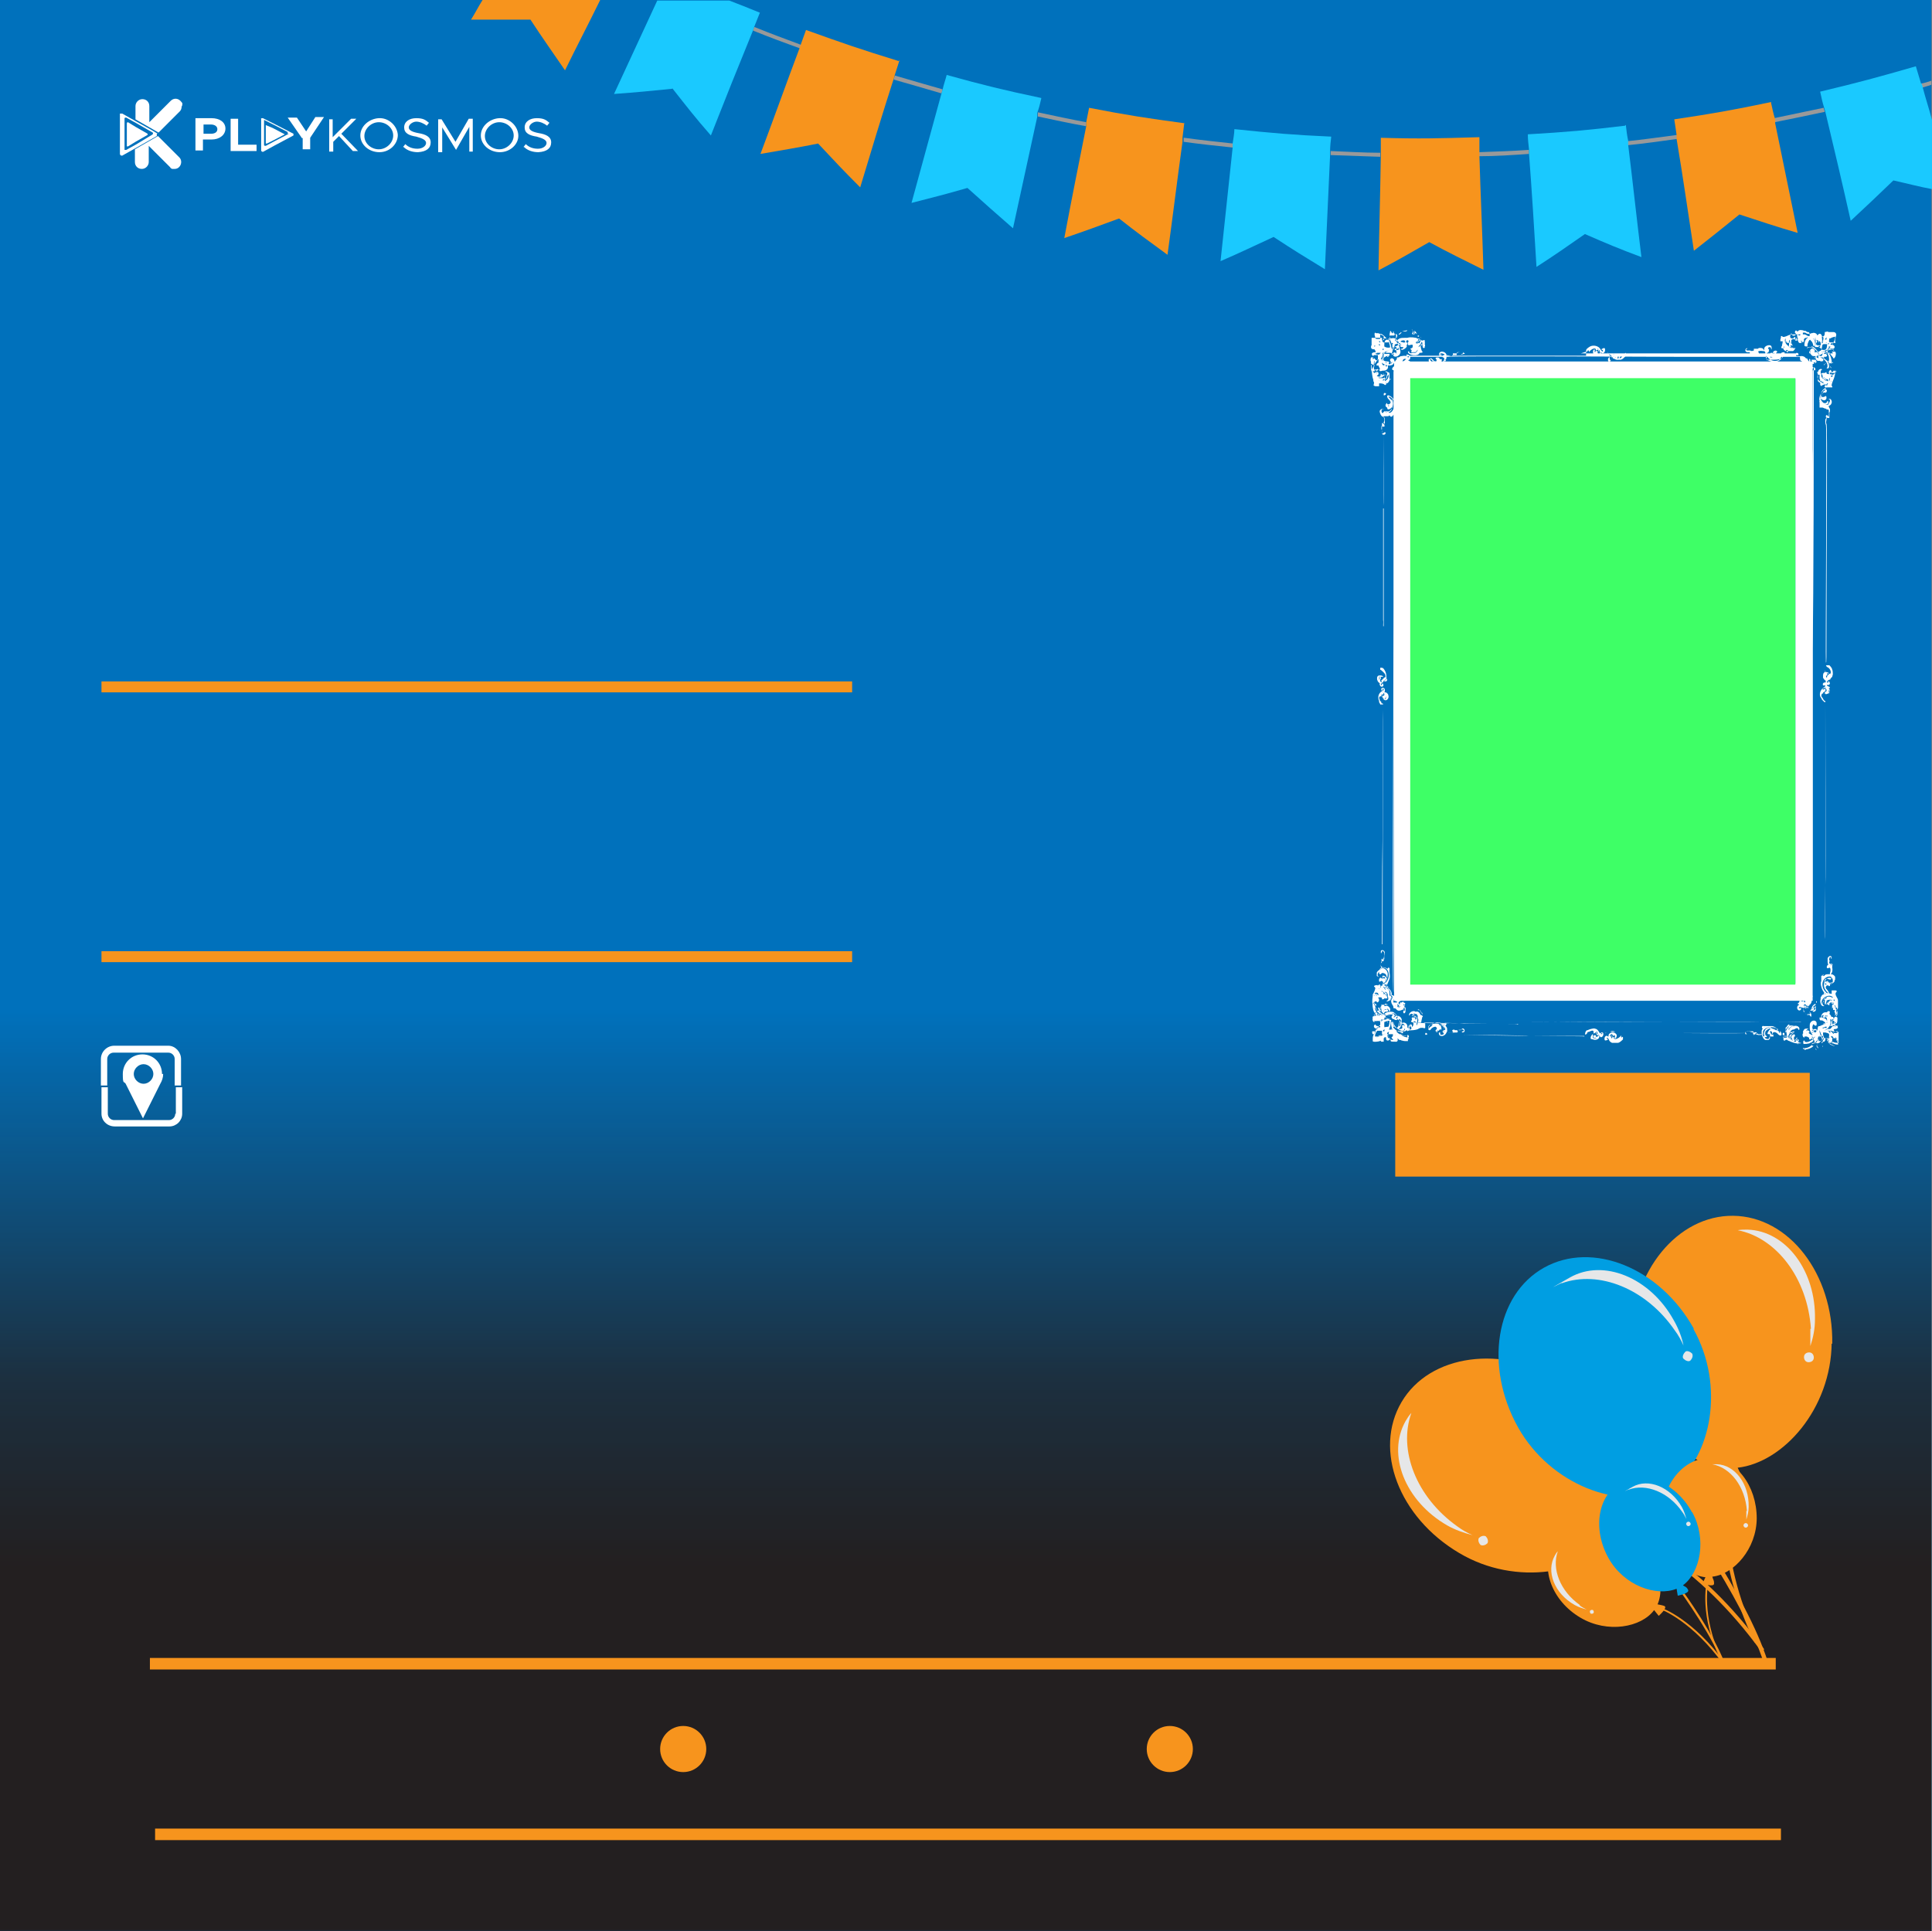 <?xml version="1.0" encoding="UTF-8"?><svg id="Layer_1" xmlns="http://www.w3.org/2000/svg" width="335.1" height="335" xmlns:xlink="http://www.w3.org/1999/xlink" viewBox="0 0 335.1 335"><rect x="0" y="0" width="335.1" height="335" fill="#808080" stroke="none"/><defs><linearGradient id="linear-gradient" x1="167.8" y1="841.6" x2="167.8" y2="681.2" gradientTransform="translate(0 -506)" gradientUnits="userSpaceOnUse"><stop offset=".4" stop-color="#fff"/><stop offset=".4" stop-color="#f8f8f8"/><stop offset=".5" stop-color="#e7e7e7" stop-opacity=".9"/><stop offset=".6" stop-color="#cbcaca" stop-opacity=".8"/><stop offset=".7" stop-color="#a4a2a2" stop-opacity=".6"/><stop offset=".8" stop-color="#716f6f" stop-opacity=".4"/><stop offset="1" stop-color="#353132" stop-opacity="0"/><stop offset="1" stop-color="#231f20" stop-opacity="0"/></linearGradient><mask id="mask" x="-.5" y="175.2" width="336.6" height="160.4" maskUnits="userSpaceOnUse"><g id="mask-2"><g id="mask-2"><rect x="-.5" y="175.2" width="336.6" height="160.4" fill="url(#linear-gradient)"/></g></g></mask></defs><g><rect width="335" height="335" fill="#0071bc"/><g><g><path d="M282.2,24.5v.7c3-.3,5.8-.7,8.7-1.1v-.7c-3,.4-5.8,.8-8.7,1.1Z" fill="#999"/><path d="M256.5,26.4v.7c2.9,0,5.8-.2,8.7-.4v-.7c-2.9,.2-5.8,.3-8.7,.4Z" fill="#999"/><path d="M333.4,15.2c.6-.2,1.1-.3,1.6-.5v-.7c-.6,.2-1.2,.4-1.8,.5,0,.2,.1,.4,.2,.7h0Z" fill="#999"/><path d="M307.8,20.5v.7c3-.6,5.9-1.2,8.7-1.8l-.2-.7c-2.9,.6-5.7,1.2-8.6,1.8h.1Z" fill="#999"/><path d="M230.8,26.2v.7c2.8,.1,5.7,.2,8.6,.3v-.7c-2.9,0-5.8-.2-8.6-.3Z" fill="#999"/><path d="M155.2,13.1l-.2,.7c2.8,.8,5.6,1.6,8.3,2.4l.2-.7c-2.8-.8-5.6-1.6-8.3-2.4Z" fill="#999"/><path d="M180,19.5v.7h0c2.8,.6,5.6,1.2,8.4,1.7v-.7c-2.7-.5-5.5-1.1-8.3-1.7h0Z" fill="#999"/><path d="M130.8,4.7l-.2,.6c2.7,1.1,5.4,2.1,8.2,3.1,0-.2,.2-.4,.2-.6-2.7-1-5.4-2-8.1-3.1h0Z" fill="#999"/><path d="M205.3,23.9v.7c2.9,.4,5.7,.7,8.6,1v-.7c-2.8-.3-5.6-.6-8.5-1h-.1Z" fill="#999"/><path d="M92,3.4c2.3,3.5,3.6,5.3,6,8.8,2-4.1,4.1-8.1,6.1-12.2h-20.4c-.7,1.1-1.3,2.3-2,3.4h10.3Z" fill="#f7941d"/><path d="M116.6,15.3c2.6,3.3,3.9,5,6.7,8.2,2.4-6.1,4.8-12.1,7.3-18.2l.2-.6c.3-.8,.7-1.7,1-2.5-2-.8-3.7-1.5-5.3-2.1h-12.5l-7.5,16.2c4.1-.3,6.1-.5,10.1-.9h0Z" fill="#1ac9ff"/><path d="M155.9,10.6c-6.5-2-9.7-3.1-16.1-5.4-.3,.8-.6,1.7-.9,2.5,0,.2-.2,.4-.2,.6-2.3,6.1-4.5,12.3-6.8,18.4,4-.7,6-1,10-1.8,2.9,3.1,4.3,4.6,7.3,7.6,1.9-6.3,3.8-12.6,5.8-18.8l.2-.7,.8-2.5h-.1Z" fill="#f7941d"/><path d="M180.6,17c-6.6-1.4-9.9-2.2-16.4-4-.2,.8-.5,1.6-.7,2.5l-.2,.7c-1.7,6.3-3.5,12.7-5.2,19,3.9-1,5.9-1.5,9.7-2.6,3.1,2.8,4.7,4.2,7.9,7,1.4-6.4,2.8-12.9,4.2-19.3v-.7c.3-.8,.5-1.6,.7-2.5h0Z" fill="#1ac9ff"/><path d="M281.9,21.8c-6.7,.8-10.1,1.1-16.9,1.5,0,.9,.1,1.7,.2,2.6v.7c.5,6.6,.9,13.1,1.3,19.7,3.4-2.2,5.1-3.4,8.4-5.7,3.9,1.7,5.8,2.5,9.8,4-.8-6.5-1.5-13-2.3-19.5v-.7c-.2-.9-.3-1.8-.4-2.7h-.1Z" fill="#1ac9ff"/><path d="M307.2,17.7c-6.7,1.4-10.1,2-16.8,3l.4,2.7v.7c1.1,6.5,2,12.9,3,19.4,3.2-2.5,4.8-3.8,7.9-6.3,4,1.3,6,2,10.1,3.2-1.3-6.3-2.6-12.7-3.9-19v-.7c-.3-.9-.5-1.9-.7-2.8v-.2Z" fill="#f7941d"/><path d="M333.2,14.5c-.3-1-.6-2-.9-3-6.6,1.9-9.9,2.8-16.6,4.4,.2,.9,.4,1.9,.7,2.8l.2,.7c1.5,6.3,3,12.6,4.4,18.9,3-2.8,4.5-4.2,7.4-7,2.7,.6,4.5,1.1,6.7,1.5v-12c-.5-1.9-1.1-3.7-1.6-5.6,0-.2-.1-.4-.2-.7h-.1Z" fill="#1ac9ff"/><path d="M205.6,21.4c-6.7-.9-10-1.4-16.7-2.7l-.5,2.5v.7c-1.3,6.5-2.6,13-3.8,19.4,3.8-1.3,5.7-2,9.5-3.4,3.3,2.6,5,3.8,8.4,6.3,.9-6.5,1.7-13.1,2.6-19.6v-.7c.1-.8,.2-1.6,.3-2.5h.2Z" fill="#f7941d"/><path d="M230.9,23.7c-6.7-.3-10.1-.6-16.8-1.3,0,.8-.2,1.7-.3,2.5v.7c-.7,6.6-1.4,13.1-2.1,19.7,3.7-1.6,5.5-2.5,9.2-4.2,3.5,2.3,5.3,3.4,8.9,5.6,.3-6.6,.6-13.2,.9-19.8v-.7c0-.8,.1-1.7,.2-2.5h0Z" fill="#1ac9ff"/><path d="M256.4,23.8c-6.8,.2-10.1,.3-16.9,.1v3.2c-.1,6.6-.3,13.2-.4,19.8,3.6-1.9,5.3-2.9,8.8-4.9,3.7,2,5.6,2.9,9.4,4.8-.2-6.6-.5-13.1-.7-19.7v-3.3h-.2Z" fill="#f7941d"/></g><g mask="url(#mask)"><rect y="175.8" width="335" height="159.2" fill="#231f20"/></g><g><g><g><path d="M305,284.7l-.6,.3c-7.9-16.2-5-28.3-5-28.4l.7,.2c0,.1-2.9,12,4.9,28h0Z" fill="#f7941d"/><path d="M305.5,286.5c-11.3-15.6-22.7-20-22.8-20l.2-.7c.1,0,11.7,4.5,23.1,20.3l-.6,.4h0Z" fill="#f7941d"/><path d="M306.6,288.2l-.7,.2c-3.6-11.3-16-28.4-16.1-28.6l.6-.4c.1,.2,12.6,17.3,16.2,28.8Z" fill="#f7941d"/></g><path d="M270.9,239.4c-10.4-6.2-22.9-4.5-27.8,3.8-4.9,8.3-.5,20,10,26.2,9.9,5.9,22.4,3.5,27.1-2.8l1.6,2.1s3.3-2.9,2.2-3.6c-.5-.3-1.5-.5-2.5-.6,3.1-7.3-.7-19.1-10.6-25h0Z" fill="#f7941d"/><path d="M317.8,233.1c.2-12.1-7.5-22.1-17.2-22.2-9.6-.1-17.6,9.6-17.7,21.7-.1,11.6,8.1,21.1,16,22.1l-1,2.4s4.2,1.4,4.2,0-.3-1.5-.7-2.5c7.9-.9,16.2-10.2,16.3-21.7v.2h.1Z" fill="#f7941d"/><path d="M293.8,230.5c-5.9-10.6-17.6-15.3-26-10.6s-10.4,17.1-4.5,27.7c5.7,10.1,17.6,14.2,24.9,11.1l.3,2.6s4.4-.9,3.7-2.1-1-1.1-1.8-1.8c6.3-4.7,8.9-16.9,3.3-26.9h.1Z" fill="#009ee2"/><g><path d="M290.5,230.8c.6,.8,1.1,1.7,1.5,2.6-.3-1.5-.9-3-1.7-4.4-4.1-7.4-12.2-10.7-18-7.4s-1,.6-1.4,1c6.4-2.3,14.6,.9,19.6,8.2h0Z" fill="#e6e7e8"/><path d="M293.5,234.8c.2,.4,0,.9-.3,1.2s-.9,0-1.2-.3,0-.9,.3-1.2,.9,0,1.2,.3Z" fill="#e6e7e8"/></g><g><g><path d="M314,230.5v3c.5-1.5,.8-3,.8-4.6,.2-8.4-5-15.4-11.7-15.6-.6,0-1.2,0-1.7,.1,6.7,1.3,12.1,8.3,12.7,17.1h0Z" fill="#e6e7e8"/><path d="M314.6,235.5c0,.5-.4,.8-.9,.8s-.8-.4-.8-.9,.4-.8,.9-.8,.8,.4,.8,.9Z" fill="#e6e7e8"/></g><g><path d="M252.8,264.8c.8,.6,1.7,1.1,2.6,1.5-1.5-.4-3-.9-4.4-1.7-7.3-4.2-10.5-12.3-7.2-18.1,.3-.5,.6-1,1-1.4-2.3,6.4,.8,14.6,8,19.7h0Z" fill="#e6e7e8"/><path d="M256.8,268c.4,.2,.9,0,1.2-.3,.2-.4,0-.9-.3-1.2-.4-.2-.9,0-1.2,.3-.2,.4,0,.9,.3,1.2Z" fill="#e6e7e8"/></g></g></g><g><g><path d="M298.7,287.8h-.3c-3.7-7.5-2.4-13.2-2.4-13.3h.3c0,.1-1.3,5.7,2.3,13.3h.1Z" fill="#f7941d"/><path d="M298.9,288.7c-5.3-7.4-10.7-9.5-10.8-9.5v-.3c.2,0,5.7,2.1,11.1,9.6l-.3,.2h0Z" fill="#f7941d"/><path d="M299.4,289.5h-.3c-1.7-5.3-7.6-13.3-7.6-13.4l.3-.2s6,8.2,7.7,13.6h-.1Z" fill="#f7941d"/></g><path d="M282.5,266.4c-4.9-2.9-10.8-2.1-13.1,1.8-2.3,3.9-.2,9.5,4.7,12.4,4.7,2.8,10.6,1.7,12.8-1.3l.8,1s1.6-1.4,1-1.7c-.2-.1-.7-.2-1.2-.3,1.5-3.4-.4-9-5-11.8h0Z" fill="#f7941d"/><path d="M304.7,263.4c0-5.7-3.6-10.4-8.1-10.5-4.6,0-8.3,4.5-8.4,10.3,0,5.5,3.8,10,7.6,10.4l-.5,1.1s2,.7,2,0-.2-.7-.3-1.2c3.7-.4,7.7-4.8,7.7-10.2h0Z" fill="#f7941d"/><path d="M293.4,262.2c-2.8-5-8.3-7.3-12.3-5-4,2.2-4.9,8.1-2.1,13.1,2.7,4.8,8.3,6.7,11.8,5.3l.2,1.2s2.1-.4,1.8-1-.5-.5-.9-.8c3-2.2,4.2-8,1.6-12.7h-.1Z" fill="#009ee2"/><g><path d="M291.8,262.3c.3,.4,.5,.8,.7,1.2-.2-.7-.4-1.4-.8-2.1-2-3.5-5.8-5-8.5-3.5s-.5,.3-.7,.5c3-1.1,6.9,.4,9.3,3.9Z" fill="#e6e7e8"/><path d="M293.2,264.2c.1,.2,0,.4-.2,.5s-.4,0-.5-.2,0-.4,.2-.5,.4,0,.5,.2Z" fill="#e6e7e8"/></g><g><g><path d="M302.9,262.2v1.4c.2-.7,.4-1.4,.4-2.2,.1-4-2.4-7.3-5.5-7.4h-.8c3.2,.6,5.7,3.9,6,8.1h-.1Z" fill="#e6e7e8"/><path d="M303.2,264.6c0,.2-.2,.4-.4,.4s-.4-.2-.4-.4,.2-.4,.4-.4,.4,.2,.4,.4Z" fill="#e6e7e8"/></g><g><path d="M274,278.5c.4,.3,.8,.5,1.2,.7-.7-.2-1.4-.4-2.1-.8-3.5-2-5-5.8-3.4-8.6,.1-.2,.3-.5,.5-.7-1.1,3,.4,6.9,3.8,9.3h0Z" fill="#e6e7e8"/><path d="M275.9,279.9c.2,.1,.4,0,.5-.1,.1-.2,0-.4-.1-.5-.2-.1-.4,0-.5,.1-.1,.2,0,.4,.1,.5Z" fill="#e6e7e8"/></g></g></g></g><g><rect x="26" y="287.6" width="282" height="2" fill="#f7941d"/><rect x="26.9" y="317.2" width="282" height="2" fill="#f7941d"/></g></g></g><g><g><path d="M31.5,18.5c0,.3-.1,.6-.3,.8l-3.7,3.7-4-2.3v-2.3c0-.6,.5-1.2,1.2-1.2s1.2,.5,1.2,1.2h0v2.8l3.7-3.7c.5-.5,1.2-.5,1.7,0s.3,.5,.3,.8" fill="#fff"/><path d="M30.3,29.3h-.4c-.1,0-.3-.1-.4-.3l-3.7-3.7v2.8c0,.6-.5,1.2-1.2,1.2s-1.2-.5-1.2-1.2v-2.2l4-2.3,3.7,3.7c.7,.7,.2,2-.8,2" fill="#fff"/><path d="M27.3,23.2s0-.1-.1-.1h0l-1-.6-2.7-1.5-2.3-1.3h-.4v7c0,.1,.1,.3,.3,.3h.1l2.3-1.3,3.7-2.1h0v-.4h.1Zm-.8,.1h0l-2.8,1.7-1.8,1h-.3v-5.4c0-.1,0-.2,.2-.2h.1l1.8,1,2.8,1.6s.1,.1,0,.2h0Z" fill="#fff"/><path d="M25.6,23.4h0l-2.1,1.2-1.3,.8h-.2v-4s0-.2,.2-.2h0l1.3,.8,2.1,1.2h0" fill="#fff"/></g><g><path d="M50.9,23.2h0l-3.3-1.7-2-1c-.2,0-.4,0-.3,.2v5.4c0,.2,.3,.3,.4,.2l2-1.1,3.2-1.7h0v-.2h0Zm-.8,0h0l-2.5,1.3-1.5,.8s-.3,0-.3-.1v-4.4h0l1.6,.8,2.5,1.3h0v.3h.2Z" fill="#fff"/><path d="M49.4,23.3h0l-1.9,1-1.2,.6h-.2v-3.2h0l1.2,.5,1.9,1h0" fill="#fff"/><path d="M33.9,20.5h2.8c1.4,0,2.4,.7,2.4,1.8s-1,1.9-2.4,1.9h-1.5v1.9h-1.3v-5.6Zm2.7,2.7c.7,0,1.1-.3,1.1-.8s-.5-.8-1.1-.8h-1.3v1.6h1.3Z" fill="#fff"/><path d="M44.5,25.1v1.1h-4.5v-5.6h1.3v4.5h3.2Z" fill="#fff"/><path d="M52.4,24l-2.5-3.6h1.6l1.6,2.4,1.6-2.5h1.5l-2.4,3.6v2h-1.3v-2h0Z" fill="#fff"/><path d="M57,20.7h.7v3.1l3.2-3.2h.9l-2.6,2.6,2.9,3h-.9l-2.4-2.6-1,1v1.7h-.7v-5.6h-.1Z" fill="#fff"/><path d="M62.5,23.5c0-1.6,1.5-2.9,3.2-3s3.2,1.3,3.3,2.9c0,1.6-1.4,3-3.2,3s-3.3-1.3-3.3-2.9Zm5.7,0c0-1.3-1.2-2.3-2.5-2.3s-2.5,1.1-2.5,2.4,1.2,2.3,2.5,2.3,2.5-1.1,2.5-2.4h0Z" fill="#fff"/><path d="M69.9,25.5l.4-.5c.5,.5,1.2,.8,2.1,.8s1.5-.5,1.5-1-.6-.8-1.7-1.1c-1.3-.2-2.1-.6-2.1-1.6s.9-1.6,2.1-1.6,1.6,.3,2.2,.8l-.4,.5c-.5-.4-1.2-.7-1.8-.7s-1.3,.5-1.3,1,.6,.8,1.7,1c1.2,.2,2.1,.6,2.1,1.6s-.7,1.6-2.2,1.7c-1,0-1.9-.3-2.5-.9h0Z" fill="#fff"/><path d="M75.9,20.7h.7l2.4,3.9,2.3-4h.7v5.7h-.6v-4.3l-2.3,4-2.4-3.9v4.3h-.7v-5.7h0Z" fill="#fff"/><path d="M83.4,23.5c0-1.6,1.5-2.9,3.2-3s3.2,1.3,3.3,2.9-1.4,3-3.2,3-3.3-1.3-3.3-2.9Zm5.7,0c0-1.3-1.2-2.3-2.5-2.3s-2.5,1.1-2.5,2.4,1.2,2.3,2.5,2.3,2.5-1.1,2.5-2.4h0Z" fill="#fff"/><path d="M90.8,25.5l.4-.5c.5,.5,1.2,.8,2.1,.8s1.5-.5,1.5-1-.6-.8-1.7-1.1c-1.3-.2-2.1-.6-2.1-1.6s.9-1.6,2.1-1.6,1.6,.3,2.2,.8l-.4,.5c-.5-.4-1.2-.7-1.8-.7s-1.3,.5-1.3,1,.6,.8,1.7,1c1.2,.2,2.1,.6,2.1,1.6s-.7,1.6-2.2,1.7c-1,0-1.9-.3-2.5-.9h0Z" fill="#fff"/></g></g><g><g><path d="M314.4,173.6h-72.6V62.7h72.6v110.9Zm-69.6-3h66.6V65.7h-66.6v104.9Z" fill="#fff"/><rect x="244.6" y="65.6" width="66.8" height="105.2" fill="#3eff66"/></g><path d="M318,62.2c.3,0,.6-.9,.3-1.2h-.7c.1,0,.2,0,.3,.3h-.4s0,.2-.3,0c-.3,0-.2,0-.2-.8h1c.4-.2,.2-.7-.3-.7s-.2,0-.2,0c0-.2,.2-.3,.5-.3s.5,0,.3-.2h0v-.3c0,0,0,0,0-.2,.1-.2,.1-.4,.2-.7,0-.3-.2-.5-.5-.5h-.9c0-.2-.4,0-.6,0,0,.3,0,.6-.2,.7-.2,.2-.3,.2-.3,0s-.3-.6-.6-.3l-.2,.2c0-.3-.5-.6-.9-.4h-.1c-.2,0-.4,.2-.3,.5h-.3s-.5-.3-.6-.3h-1.6c-.7,0-.9,0-1.5,.3-.5,.2-.7,.2-.8,0h-.2v.3c-.1,0,0,.2-.1,.3v.3h.4s0,.3-.1,.6c0,0,0,.3-.1,.3-.1,.2,0,.4,.2,.3h.1c0,.3,.4,.6,.7,.5h1c.3-.2,.5-.6,.3-.6s0,0,0,0c0,.2-.4,.3-.6,0s-.3,0-.5-.2q-.2,0,0,0h.4c.2,.2,.3,0,.5,0h-.1c-.6,.5-1.8-.8-1.3-1.4v.3c0,.3,0,.4,.1,.5v-.2c0-.1,0-.1,.1,0,.1,.2,0,.2,.1,.2s0,0,0,0h.5c.3,0,.1,0,.1,0h0s.1,.2,.1-.2,0-.3,.1-.4c.2,0,.2-.3,0-.2-.3,0-.4-.3-.2-.7,0-.2,.2-.2,.2,0s.3,.3,.5,.2,.3-.3,.1-.4c-.1,0-.1-.3,0-.4,.1-.1,.2-.1,.2,0,0,0,.2,.2,.3,0,.2-.2,.6-.2,1.1,0h.2s.2,.2,.3,.2,0,0,0,0h.2c.2,.2,.3,.5,0,.3h-.2c-.1,0-.4-.2-.4-.2h-.4v.3h-.4c0,.2-.4,.3-.4,0h-.1c-.2,.2-.1,.5,0,.6,0,0,.1,0,0,.2,0,.2,.1,.6,.3,.7h.6c.1,0,0-.2,0,0-.2,0-.3,0-.3-.3s0-.2,.1,0c0,.2,.3,.2,.4,0v-.2c-.1,0,0-.4,.4-.4h.2c-.3,.3-.4,.4-.5,.9-.1,.6,0,.6,.5,.6v-.2c0-.4,.4-1.2,.5-.9l.2,.2c.2,.2,.3,.6,.3,.8h.3c.1,0,0-.8-.1-1.1,0-.1,0-.2,.2-.2,.2,0,.3,0,.1,0s0,0-.1,.4c0,.3,0,.2,.1,0,0-.2,.1-.3,0,0-.2,.5,0,.8-.2,.8s0,0,0,0v.3h.7s.3,.2,.4,.3c.2,.2-.3,.5-.8,.6h-.5c.3,0,.2-.5-.1-.6-.6-.2-.8,.7-.2,1.2,.3,.2,1.3,0,1.7-.3,.2-.2,.2,0,.1,0,0,.3-.3,.5-.4,.3h-.2c-.2,0-.2,.3,0,.4,0,0,.1,0,0,0h-.2q-.2,0-.2-.3c0-.3-.2,0-.2,0-.1,.4,.2,.9,.6,.8h.2c0,.2,.6,0,.6,0h0c-.1,0-.1-.2,0-.4,0,0,.1-.2,.1-.3s0,0,.2,0c.3,0,.4-.3,.2-.4,0,0-.3-.5-.3-.7s.6,.6,.6,.8h0c.2,.3,.2,1.1,0,1.1s0,.5,.3,.3h.1c.4,.4,.2-1.1-.3-1.7-.1-.1-.1-.2,0-.2l.8,1h0Zm-7.9-1.3h0s-.4,0-.5-.4c0-.3-.1-.3-.2-.2h-.1c.2,0,.1-.6,.2,0,0,.2,.3,.6,.4,.6h.2Zm-.2-1.5h0s.1-.2,.1,0,0,0,0,0h-.1Zm1,1s-.4,0-.4-.2h-.2c0-.2-.1-.3,0-.3,0,0,0-.2,0,0h0v-.2c0-.2,.1-.4,.2-.5v.2c0,.3,.1,1,.3,.9h.1s.3,0,.2,.2h-.2Zm0-.5q.1,0,0,0h0c0,.2,0,0-.3,0-.3-.2-.4-.5-.3-.7,0-.2,0-.3,.1-.2s.4,0,.3,0h-.2c-.1,0-.2,0-.1,0h0c0,.3,.1,.6,.4,.6v.2h.1Zm.9-1.5c-.2,0-.2,.3-.1,.4,0,.1,0,.2,0,.3-.2,0-.4,0-.4-.3h-.2c-.2,.2-.2,0,0-.2s.3-.2,.3,0,0,.4,.2,.4,0,0,0,0c-.2,0,0-.5,.2-.7q0,0,0,0v.2h0Zm1.7-.1c-.4-.2-.8-.2-1.1,0h.4c.2,0,.7,.2,.8,.3h-.2v-.3h.1Zm-.6,1.9q0,.1,0,0v-.7h0v.6h0Zm1.8,2s.1-.2,.3-.3h.2s-.5,.2-.5,0h0v.3Zm.6,.7h-.1c-.2,0-.5-.4-.4-.5h0v.3h.3s0,.3,0,.2h.2Zm1.2,.9h-.5s0,0,.1,0h.4Zm1.1-4.1c-.2,0-.1,0,0,0,.2,0,.3,0,.1,0s0,0,0,0h-.3c.2,0,.3,0,.2,0h0Zm.2,.2v-.2c.1-.2,.4-.7,.4-.8s0,0,0,0c.1,0-.4,1-.5,1h.1Zm-.5-1.2h.2c.2-.2,.8-.3,.8-.3,.1,0-.2,1-.4,1-.8,0-.7,0-.6-.7Zm-.1,1.4s0,0,.2,0c.1,0,.1,0,0,.2-.2,.2-.3,.2-.2,0h0v-.2Zm-.1,.5h.2c.2-.3,.4-.2,.2,0-.1,0,0,0,0,0,.3,0,.6,0,.6,.2s0,0-.1,0c0-.2-.5-.2-1,0-.4,0-.6,.2-1,.3h-.2c.3,0,.8-.3,.9-.4h.4Zm-.7,.6q-.3,0,0,0c.3,0,.4-.2,.4,.2h-.4v-.2Zm.6-1.5h0s.1-.2,.2-.2,0,0,0,.2,0,.3,0,0h-.2Zm0,.2h0Zm0-1.4v.6h0v-.2c0-.2,.1-.4,.2-.4h-.2Zm0-.2c.1,0,0,0,0,0-.1,0,0,0,0,0Zm-.2,.3v.3h-.3l.3-.4h0Zm0,.9h-.1c0-.2,.2,0,.1,0Zm.1,.3c0,.5-.1,.8-.4,.9h-.4c-.1,0-.2-.1-.1-.4,.1-.7,.1-.6,.9-.6h0Zm-.8-.6h.1c.1,0,0,0-.1,.3-.2,.2-.3,.3-.1,.2v.2h0v-.5c.1-.3,0-.8,0-.9-.2-.3,.5-.3,.2,.6h-.1Zm-1.2-.3c.1,0,.2,0,0,0s-.1,.3,0,.5q0,.2,0,0c-.2-.3-.2-.7,0-.8h0v.3Zm-.4,0s0-.2,.1-.2c0,0-.1,.3-.1,.2Zm-.5,2.3h0s0,.3-.2,0c0,0,0-.3,.1-.3s.1,0,0,0h.1v.3Zm0,0c-.1,0-.2,0,0,0h0Zm.2-.4h0s0-.2,0,0h0Zm.1-.2q0,0,0,0h0Zm1.1,.8h0c-.3-.8-1.5-1.5-1.9-1,0,0-.2,0-.1,0,.1-.3,.7-.3,1.2,0,.3,.2,.1,0-.5-.3h.1c.3,0,.5,.2,.8,.5,.3,.4,.4,.5,.5,.9h-.1Zm.3-1.2c-.2,0-.4,0-.2-.2h.2v.2Zm-.2-.3h-.2c-.3,0-.4-.3-.2-.5,.3-.2-.2-.4,0-.4s.2,0,.3,.2c0,.1,0,.2,.1,.2v-.3c.3,.3,.3,.2,.3,.8h-.3Zm.7,3.4h-.2s.2,0,.3,0,0,0,0,0h0Zm.3,0h-.2l.2-.2v.2Zm.3-.2h-.3c.1,0,.2-.2,.2,0h0Zm.8,.6v.2s-.2-.3-.2-.4-.2-.5-.3-.6h0c.2,.5,.2,.9,0,1h-.3c.5-.5-.1-1.6-1.1-1.9h.4c.1,0,.4,.2,.4,.3,0,0,.1,0,.3,.2,.3,.2,.4,.3,.5,.6,0,0,0,.3,.1,.4l.2,.2Zm.3-1h-.4c-.2,0-.1,0,0,0h.4s0,.2-.2,.3h.2v-.3Zm.6,1.7v.2s-.1,0-.1-.2,0-.2,.1,0Zm-.1,.4h0v-.2s.1,0,0,0v.2Zm-78.9,104.9c-.1,0-.3,.3-.2,.4h.1c.3,0,.3-.3,0-.4h0Zm.1,.3h0Zm1.1,7.3h0v-.5s0,.6-.1,.6h.1Zm34.5-115.6h-30.7s-.2-.2-.4-.2-.2,0-.1,.3c0,0,.1,.2,.2,0h.2c0,.2-.2,.3-.4,0-.3-.2-.9,0-1.1,0-.1,.1-.3,.2-.4,.2h-.2s0,.3-.1,.4c-.3,.2-.3,.7-.1,1,.1,.2,.1,.4,0,.5s-.3,0-.2-.2c.1,0-.1-.3-.3,0s-.2,.4,0,.5h.1v4.9h0v36.5c0,20.2-.3,66.7,0,66.5,0,0,.1-67.3,.2-67.2h0c-.2-.2,0-31.1,.1-40.7h.2c.2,0,.4,0,.4-.2s0-.2,.1,0h.4c.2,0,.1-.5,0-.5s0,0,0,0c0,0,0-.2-.1-.2h-.2s.3,0,.5,.2c.1,.2,.2,.4,0,.6-.1,.3,0,.4,.3,0,.1,0,.2-.2,.3,0h0c-.2,0,0,.5,.1,.4v-.4s.2,0,.1,0,0,.2,.2,.3c.6,.2,.2-.2,.2-.4h-.3s0-.2,0,0,.4,0,.4,0c0,0-.2-.2-.3,0,0,0-.3,0-.1-.2s.2-.3,0-.3h-.5c-.3,0-.5-.4-.4-.5h.2c0,.2,.1,.2,.2,0h0c0,.3,.4,.3,.5,0,0-.1,0-.2,.2-.2s.2-.2,0-.2-.1-.2,0-.2c.2,0,.2-.3,.2-.5h6.4c.2-.2,40.7,0,40.7,0h20.5c0,.3,0,.7,.2,.7s.2,0,0,.2v.2s.1,0,.1,.2v.2s.3,0,.3-.2,0,0,.2,0h.1s0-.2,.2-.2v.3c-.2,.2-.5,.4-.7,.3-.2,0-.4,0-.2,0h0v.3s-.2,.2-.2,0,0,0-.2,0,0,.3,.2,.2c.1,0,.2,0,.1,0,0,0-.2,.2-.2,0s0,0,0,0v.3h.3c.3,0,0,0,.2-.3,.1,0,.2,0,.1,0,0,.2,0,.3,.2,.2v-.2h.3c.2,0,.3,0,.2-.3v-.4h0s.3-.5,.4-.4c0,0,0,.2-.1,.2s-.2,0-.1,.2h0c-.3,0-.3,.5,0,.5s.2,0,.2,0c0,0,.2,.2,.2,0s.1,0,.2,0c.1,.2,.2,0,.4,0,0,39-.2,48.8-.2,48.8v8.7h0v34.8s-.1,13.8-.1,16h-.1c-.3,0-.4,.2-.4,.4-.2-.2-.3-.2-.3,0h0c-.2,.1-.3,.1-.3,.2s.1,.3,.2,.2h0c0,.1,0,.2,.1,.2h0c-.3,0-.6-.5-.5-.8s0-.4-.2-.1v.2h-.2v-.5c-.1-.2-.2,0-.2,.2s0,.3-.2,.2h0c.1-.3,0-.1-.3-.3-.2-.1-.2,0,0,.2,.1,.2,0,.3,.1,.2h.2c0,.1,0,.3,0,.2-.1-.1-.4,0-.3,.1h.3v.2c-.2,.2-.1,.4,0,.3,.3-.2,.9,.1,.9,.4s-.2,.2-.2,0,0-.2-.2,0h-.2c0-.1-.4-.2-.4,0,0,0,0,.2-.2,.3-.1,0-.1,.2,0,.2,.2,0,.2,.1,0,.2-.2,.1-.3,.6,0,.8,.2,.2,.5,0,.5-.2s-.1-.2-.2-.1h-.2c0-.2,.2-.3,.6-.1,.4,.1,.8,0,.9-.2,0,0,.3-.2,.4-.1h0s0-.1-.1,0h-.1s.1-.2,.1-.1,0,0,0,0c0,0,0-.1,.2-.2,.3-.4,.3-.7,0-1.2,0-.2,0-.4,.1-.4s.2,.2,0,.3v.2c.3,0,.4-.4,.1-.5h-.1c0-3.8,0-5.4,.1-11.2,.1-19.6,0-83.3,.2-83.5h0v-13.6c.1,0,.3-.2,.2-.4,0-.2-.2-.3-.4-.2-.1,0-.2,.2,0,.2s.1,0,0,.2h-.3v-1.1c0-.3-.5-.6-.4-.8h0c-.1,0-.3,0-.4-.2-.2-.2-.6-.3-.9-.2h-.3c-.3,0-.5,0-.3-.2h.2c.1,.2,.2,0,.1-.3,0,0-.3-.2-.4,0h-37.3l.9-.3v.7Zm-30.9,0h0Zm-2.6,2.6h0c.1,0,0,.3,0,0Zm.6-1.2s0,.3,.1,.3h0s-.2,0-.3-.3c0,0,.1-.4,.2-.3h0v.3h0Zm.5,.5h0Zm-.3-1c-.1,0,.1,0,.1,0h-.1Zm1.1,1.1h.2c.1,0,.2,.2,.2,.2,0,0-.3,0-.4-.3h0Zm0-.1h.1s.1,0,0,0c0,.2,.2,0,.2,.3s0,0,0,0l-.3-.3h0Zm-.2,0v.2c0,0,0,0,0,0h0s-.2-.2-.2-.4h0l.2,.2Zm.2-1h0s0,.2,0,0h-.2s0,.4,0,.3h0c-.3-.4,.1-.8,.5-.6q.1,0,0,0l-.3,.2h0Zm70.1,1.6v.2s-.1,0,0,0h0c-.2,.2,0,.3-.3,.3s-.3-.2,0-.4h.2v-.2s.2,0,.1,0h0q0,0,0,0h0Zm-1.1,112.2h0Zm.3-1.6h0Zm.2,0c-.1,0-.2,0,0-.1,0,0,.2,0,.2,.2s0,0-.2,0h0Zm.4,0h0l-.4-.4c0,0-.1,0-.1,0v.2c.1,0,0,.2,0,0-.1,0-.2-.3,0-.4,0,0,.2,0,.3,.2,.1,.2,.2,.1,.2-.1s.1-.2,0,0c0,.1,0,.2,.1,.4v.2h-.1Zm-.6,.8h0v-.3c-.3-.3-.1-.4-.1-.2v.4h.1Zm.1,0l-.2-.2h.2v.2Zm.8,.4c-.2,.2-.5,0-.7-.2,0,0,0-.1,0,0s.5,.3,.5,.2,0,0,0,0h0c-.1,0-.1-.3,0-.1,.1,.1,.3,0,.4-.1l-.2-.3h0s.1,0,.3,.3c.1,.2,.1,.4,0,.6l-.3-.4h0Zm.3-1.7h.2c.1,.1,0,.1,0,0h-.2Zm.5,.9s-.5,.2-.6,.1c0,0,0-.2,.2-.2h0c0-.2,0-.1,.2-.1v-.2s-.1-.2,0-.2c.2,0,.3,.5,.2,.7h0Zm.4-1.4c0-.1,0-.2,.1-.1,.1,0,0,.2-.1,.3h0v-.2Zm.3-109.1h0c0,.2,0,.2-.1,0v-.2h.1v.2Zm-1.2,0s.1-.2,.2,0h-.2Zm.4,0h-.2c.1,0,.2,0,.1,0h0Zm-.1-1.4h.1s-.2,0-.1,0Zm.1,.4c.3,0,.5,.3,.3,.6q-.1,.1,0,0v-.2h0c0,.2-.2,.2-.2,0s0-.2-.1-.2c-.2,0-.1,0,0-.2h0Zm-1.1-.5c.2-.3,.6-.3,.7,0h-.4s.2-.2,.1-.2c0,0-.4,0-.4,.2s-.1,0,0,0h0Zm-.7-.7h.1q-.1,0,0,0h-.1Zm1.5,.4c-.1,0,0,0-.2-.2v-.2c0-.2-.1-.3-.2-.2-.1,.2,0,0,0,.3s.3,.4,.5,.5c.5,.2,1-.4,.6-.7h-.6c0,0-.1,0-.1,0h0c0,.2,.1,.3,.2,.3h-.2v.2Zm.4,0c.1-.2,.3,0,.2,.2h-.2v-.2Zm-75.1,53.3h0s.6,.5,.7,.7c.2,.3,.1,.7,0,.6-.1,0-.3,.2-.2,.2h0c-.1,0-.3,.3-.4,.3v.2c.2,.2,0,.2-.2,0s-.2-.5,0-.4c0,0,.2,0,.1-.2,0-.1,0-.2-.1-.2s0,0,0,0h.5c0-.2-.5-.3-.8-.2-.5,.2-.2,1.3,.3,1.3s.2,0,0,0-.1,.3,0,.5c.3,.3,.7,0,.5-.3,0-.2-.2-.2-.2,0s-.2,.2-.2,0c0,0,.1-.2,.4-.4,.8-.5,.7-1.6,0-2.4-.1,0-.5-.2-.5,0v.3h0Zm-.1,1.6h0v.4h0s-.2-.2-.2-.4,0-.5,.1-.5,0,0,0,0h0v.5h0Zm1.2,0c0,.2,0,.3-.2,.4h-.5s.1-.2,.4-.2c0,0,.1,0,.1-.2,0-.4,.1-.5,.1,0h0Zm-.6-29.6v1h0v19.4c-.2,.3,0-.6-.1-1v-19.9h0v.5h.1Zm4.3,91.7c.1,0,.1-.2,0-.3s-.2-.1-.2,0c0,.3-.9,.1-1.5-.3-.4-.3-.6-.6-.3-.4h.3c.3,0,.4,.5,.7,.3,.1,0,.1-.1,0-.2-.1-.1,0-.1,.1-.1h.3c.2-.2,.4-.2,.4-.1,0,.2,.2,0,.2-.3s0-.2-.1-.2-.1,0-.1-.3-.3-.7-.8-.6c-.2,0-.2,.2,0,.2,.3,0,.3,.2,.3,.5h0c-.1-.4-.3-.4-.4-.2v.2c.1,.2,0,.4-.4,.4s-.2,0,0-.2c.2-.3,.4-.6,.3-1.1v-.2c.1,0,0-.5-.4-.7-.5-.3-1.2,.2-.8,.6,0,0,.4,.1,.4,0s0-.2,.2,0c.3,.2,.3,0,.2,0s0,0,0,0h-.1c0-.1,0-.2,.2-.1,.3,.3,.3,.6,0,.5-.1,0-.2,.1-.2,.3,0,1-.9,.9-1-.2,0-.2-.3-.2-.3,0v.4s.1,.6,.2,.8h-.6v.4c-.1,.4-.1,.8,0,.9v.2c-.2,0-.3-.4-.2-.7,0-.2,0-.3,0-.1-.1,.2-.2-.1,0-.2,.1,0,.3-.3,.2-.3v-.2c.2-.3,.4-1.2,.3-1.4h0c.2,0,.1-.3,0-.3-.2,0-.1,0-.4-.1-.3,0-.5-.4-.5-.5,.1-.2,.9-.4,1.1-.3h.1c0,0,0,0,0,.2-.2,.1-.2,.3,0,.5,.3,.3,.8-.2,.7-.6-.1-.3-.8-.8-.8-.5s.1,.3,.2,.2h.2c.2,0,.4,.4,.3,.4h0c.2,.1-.1,.4-.3,.3-.1,0,0-.2,0-.2,.3,0,0-.3,0-.4h-.4c0,.1,0,0,0-.2v-.2c-.3,0-.9,0-1.3,.4-.2,.2-.2,.1-.1,0,0-.2,.3-.5,.4-.4,0,0,0,0,.2,0,.2,0,.2-.3,0-.4-.1-.1,0-.2,.1,0,.1,0,.2,0,.2,.2s.1,.2,.2,0c.2-.4-.4-1-.8-.8-.2,.1-.2,0-.2-.2h-.5c-.1,.1,0,.1,0,.2,0,0,0,0,0,.3-.1,.2-.2,.3-.2,.5s0,.1-.2,0h-.2c-.1,.1-.2,.3,0,.3s.2,.3,.3,.6q0,.1,0,0h-.1s-.2-.4-.3-.4c-.1-.1-.4-.6-.4-.9s0-.6,.2-.4c0,.1,0,0,0-.2s-.2-.2-.3-.2h-.2c0-.3,.5-.6,.6-.3,0,.2,.4,0,.4-.3s-.1-.4-.2-.4,0,0,.2-.1c.3,0,.5,0,.5,.2s0,.2,.3,.1c0,0,.1,0,.1-.1s0-.1,.1,0h.2c.2,0,.3,0,.2-.2-.1-.2,0-.2-.1-.4s.4,0-.3-.5h0c.1-.2,.6,.3,.5,.5v.3c.1,.1,.1,.2,.1,.4s-.2,.3-.3,.3h0c0,.2,.3,.1,.6-.1h.1c0-1.5,0-1.6-.3-1.8-.1,0-.2,0-.2-.3v-.2h-.2s-.1,.2-.6,.2h-.5v-.5c0-.1-.2-.2-.3,0,0,0-.2,.1-.2,0s0,0-.2,0c-.3,0-.5,.2-.3,.3,.1,0,.2,.3,.1,.4h0c0,.1-.2,.6-.4,.9v.2h0c0,.1-.2,1.3,0,1.4h0c-.1,0,0,1,.2,1.4,.1,.2,.2,.3,.3,.5,.1,.1,.1,.2,0,.2-.3,0-.7,.2-.5,.3h0c-.1,.4,0,.8,.3,.8s.2,0,0,0v-.2c0-.1,0-.1,.1,0,0,.1,.3,0,.3,0,0,0,0,0,.2,0,.3,0,.4,0,.4,.2v.7h-.2c-.3,0-.5,0-.6-.2,0-.2-.3,0-.3,.2s.1,.4,.4,.4,0,.5-.4,.5h-.3c0,.3,0,.5,.2,.5h.1c-.2,.4-.2,.5-.2,.8v.4c0,.2,1,.1,1.2,0s.2-.1,.2,0,0,.1,.5,.1v-.6s.1,0,.1-.1c.1-.2,.4,0,.3,0,0,.2,0,.5,.3,.5s.5-.3,.3-.4c-.1,0-.2-.3-.2-.5v-.2h.8c0,.3,0,.4-.2,.5-.1,0,0,.2,.1,.3,.2,.1,.2,.2,0,.2s-.2,0,0,0h0c-.2,0-.3-.1-.3-.3h0v.4c0,.2,.2,.2,.8,.2h.2c.2,0,.3-.3,.2-.5,0-.1,0-.1,.1,0l.2,.2h.1c.1,0,.2,0,.3,.1,.2,0,.3,.1,.7,.1h.4v-.2h0c0,0,0,0,0-.1,.1-.1,.2,0,.1,0h0v-.4h0Zm-.6-2.3c0,0,0,0,.1,0v.3h0v-.3h-.1Zm-1.3-1.2h0c0,.1,0,.2-.1,.3-.2,0-.2-.2,0-.3s.2-.1,.2,0h0Zm-2.2-2.3c.1,0,.5,.1,.5,.2h-.4c-.2,0-.3,0-.1-.1h0Zm0-1.7h-.1c0,.2-.1,.1-.1,0,0-.2-.1-.4-.3-.4h-.1c0-.2,.3,0,.6,.3s.4,.5,.1,.3v-.2h0Zm.8,.3c0,.2,0,.1,0-.1v-.5c0-.2-.1-.5-.4-.6-.1,0-.2-.1,0-.1,.5,0,1,.9,.7,1.4h-.3Zm-.9-1.9c.2,0,.4,0,.4-.1s0,0,0,0v.2h0c0,.1,.5,.4,.5,.6s0,.2,0,0c-.2-.3-.7-.6-1.1-.6s0,0,0,0h.2Zm-.8,.3c.1,0,.6,0,.7,.1h.1c0,.1,.2,.3,.2,.4,.1,.5-.3-.6-.7-.6h-.3c-.1,0-.1,0,0-.1v.2h0Zm-.2,.6v-.2h0c0-.1,.1-.1,.1,0h0c.2,0,.5,.1,0,0h-.1v.2Zm-.2-1.6v.2c0,.2,0,.2,0,.1v-.4h0Zm-.7,2.8c.1-.3,.5-.4,.7-.2h.1c.1-.1-.2-.3-.4-.3h-.2s.2-.3,.2-.2h.2c.2-.2,.3-.2,.1-.1h-.1c0,.1,0,.2,0,.1,.2,0,.4,.3,.2,.5h-.2c-.2-.1-.3-.1-.4,0-.1,.1-.2,.1-.2,0v.2h0Zm.2,3.2c-.1,.2-.2-.1,0-.1s.1,0,0,.1Zm0-.3q0,0,0,0c0-.1,.2-.2,.3-.2l-.2,.2h-.1Zm1.9-.7h0c.1,0,.3,0,.3-.1s.1,0,.2,0c0,.1,0,.2,0,0h0s-.5,.2-.6,.2h-.1s.2-.2,.3-.1h0Zm-.2,.2c.1,0,.2,0,0,0-.2,.2-.3,0,0,0Zm-.9-.4v-.2s0,.1,.1,.2c0,.3,.2,.6,.3,.7h0c-.2-.5-.2-.8-.1-1,.1-.2,.4-.4,.5-.3h-.2c-.2,0-.3,.6-.2,.8v.2c.1,.4,.8,.9,1.2,.9s.2,.2,0,0c-.1,0-.5,0-.6-.1,0,0-.5-.2-.5-.3s0,0,0,0h-.1s-.1,0,0,0c0,0,0-.1-.2-.2-.3-.3-.2-.4-.4-.8h.2Zm.4,1.9h0c.1,0,.2,.1,.1,.2,0,0-.3,.1-.1,0v-.2Zm-1.1-3.1h0c0,.2-.1,.2-.1,.1s0-.1,.2-.1h0Zm0,.9c-.2-.5-.2-.6-.2-.7s.1,0,.2,.4c0,.3,.2,.7,.4,1v.2h0c0-.2-.2-.3-.4-.8h0Zm.4,1.5c0,.1-.1,0-.1,0,0-.2,.6-.4,.7-.2,0,0,.7,.5,.2,.2-.3-.2-.7-.1-.7,0h0Zm-.4,.8h.1c0,.2,.6,.2,1.2,0,0,0,.2,0,.4-.1,.6-.2,.2-.1-.1,0h0c0-.2,0-.3,.1-.3,.1,0,.5,.1,.5,.2s0,0,.2,0c.4,0,.2,0-.1,.1h-.3c-.1,0-.2,.1-.3,.1h-.2s-.3,.1-.3,.2h0c-.1,0-.2,.1-.2,0h0c.1-.1,0-.3,0-.1-.2,.1-.6,0-.6-.2h-.4Zm1.3,2.1h0v-.7h0c0-.1,0-.3,0-.2h0v.9Zm-.8-.7h0c0-.1,.3-.5,.4-.5v.4c-.2,0-.5,0-.3,.1,.1,.1,0,0,0,0h-.2c-.1,0-.1,0,0-.1h.1Zm-.6,1.2s0-.7,.3-.9v-.2c.1-.1,.2-.1,.2,0s0,.2-.2,.3c-.2,.3-.3,.7-.3,.8h0Zm1.7-.2c0,.1-.5,.4-.6,.4-.2,0-.2,.1-.6,.2h-.2s.8-.2,.8-.3c0-.2-.3,.2-.8,.2h-.2v-.2c0-.2,.3-.8,.4-.8h.8v.4c0,.3,0,.4,.3,.2,.2-.1,.3-.1,.2,0h0Zm.1-.5c-.2,.1-.4,.2-.3,.1v-.2c0,0,0,0,.2-.1,.1,0,.1,0,0,.2h.1Zm-.1-.6c0-.1,0,0,.2,0h0c0,.1-.3,0-.3-.2v.2h.1Zm0-.1v-.8c.2-.1,.8-.3,.9-.2,0,0,0,.8-.2,1,0,0-.7,.1-.7,0Zm1.3,.4h0c0,.1,0,.2-.1,0h.1Zm1.2-.5c0,0,.1,0,.1-.1h0v-.5c0-.2,0-.3,.1-.3,.1,0,.2,.2,.1,.2h0c-.1,0,0,.4,0,.4h0v.2s-.1,.1-.2,.1c-.2,0-.1,0,0-.1h-.1Zm-.7,.1h0s-.2-.3-.2-.5c-.1-.3,0-.6,0-.2,.2,1,1.7,1.9,1.9,1.1,0-.1,.1-.1,.1,0,0,.3-.6,.5-1.1,.3-.2,0-.3,0-.2,0,.1,.1,.5,.3,.7,.3s0,0,0,0h0c0,.1,0,.2-.2,0,0,0-.1-.1-.2-.1-.3,0-1.1-.7-1.1-.9h.3Zm.3,1.4c-.1,.1-.2,.1-.2,0h.1c.2-.3,.2-.4,0-.7,0-.1-.1-.2-.1-.2h0v.3c.2,.3,.2,.5,0,.7h.2Zm2,.4c-.2,.1-.2,0-.4,0s-1-.4-1-.6h0c.4,.3,.8,.4,1.1,.4h.2v.2h0Zm-2.4-108.2c0,0,0,0,0-.2v-1.9h0c0-.6-1.1-1.3-1.2-.9,0,.1,0,.3,.2,.5,.4,.4,.5,.6,.3,.8-.2,.2-.5,.2-.5,0s-.2,0-.3,.3c0,.2,.2,.4,.3,.4s0,0,0,0c0,.3,.2,.4,.2,.3h.1c.2,0,.5-.3,.5-.4s0,0,0,0v.4c-.2,.5-.8,.7-1.1,.3h-.1s-.3,.2-.3,.3-.1,0-.2,0c-.2-.3,0-.8,.2-.6,.1,0,.2,0,.1,0-.2-.2-.6,0-.7,.3,0,.4,.3,1,.6,1s.3,.4,.3,.9,0,.3-.2,.2h-.3v.8h0v.8c0,.3,.1,.4,.2,.4s.2,0,.1,0c0,0-.1,12.2,0,12.3h0s0,.2,0-2.1,0-2.1,0-2.2v-8h.1c.1,0,.3-.2,.2-.4h-.2s-.2,.2-.3,.2-.2-.5-.1-.5v-.2h-.1v-.5s0-.2,.2,0h.3c.1,0,0-.3,0-.4-.1,0-.2,0-.2-.2,.2,0,.3-.7,.1-1v-.2h.8c.3-.2,.2-.2,.3,0,0,0,.2,.2,.4,0l.3-.4h0Zm-1.5-1.5l.3,.2s-.4-.2-.3-.2Zm.5,.3h0v-.2h.1v.2h-.1Zm-.8,2.7s.1-.2,.1,0-.1,0-.1,0Zm.9-1.7h-.5l-.2-.2h.2c.8,.4,1.5-.9,1.1-1.9-.1-.3-.2-.3-.1,0,0,.2,0,0-.1,0-.1-.3-.7-.6-.4-.6s.8,.5,.8,.7v.2c.3,.6,0,1.7-.6,1.9h-.2Zm.5,0h0Zm-1.4-3c0-.2,0-.4,.3-.3q.2,0,0,.3c-.1,0-.3,.2-.3,0Zm69.9-7.6c-.2,0-.2-.2,0-.2s.3,.2,.2,.4h-.2c.1,0,0,0,0,0h0v-.2Zm-66.1,2.1h0c-.2,0-.1,0,0,0h0Zm-3.8,58.2h-.2s.1,0,.3,.2c.4,.3,.9-.3,.7-.8,0-.2-.3-.5-.5-.5s-.2,0-.1-.2c0-.2,0-.4-.1-.5-.3-.2-.6,0-.5,.2,0,.3,.2,.3,.2,0s.5,0-.1,.3-.8,1.1-.5,1.7v.2s.2,.3,.2,.4,0,0,0,0h.5s0-.2-.2-.2h-.1v-.2c-.5-.4-.5-1.1-.1-1,.1,0,.2,0,.1-.2q0,0,0,0c.2,0,.5-.3,.3-.4-.1,0-.1-.2,0,0,.3,0,.3,.5,0,.5s-.1,.4,0,.4,.1,0,0,0h.1Zm-.7,.2v-.2h0s-.1,.3-.1,.2h.1Zm.4-.7h-.2c0-.2,.5-.4,.6-.3h-.3v.2h-.1Zm.3-.9h-.2q0,0,0,0h.2Zm.4,1.3c0-.4,.2-.3,0,0,0,0-.2,.3-.2,.2s.1-.2,.1-.3h0Zm-.7,42.7s0-13.7,.1-18.3v-16.3h0v-6.1c.1,0,0,40.9,0,41h0v-.3h-.1Zm0-48.6v-4.5c0-1.1,0-2.1,0-1.8v7.3c0,.2,0,0,0-.3v-.7Zm74-50.3s-.3,.4-.4,.4,.4-.5,.4-.4Zm-10.2-3.5h.6c.2,0,.6-.2,.6,0s.2,.2,.3,0c.1,0,.1-.2,0-.3-.2-.2,.3-.3,.8-.2,.3,0,.4,.1,.4,.4s.2,.6,.3,.7h0c-.1,0-.2,.2-.1,.4,0,0,.2,.2,.3,0h.7c.5,0,1.2,0,1.4-.2h.1c.3,0,.8-1,.6-1.1-.2,0-.6,0-.6,.3s-.4,.3-.5,.3c-.4,0-.5-.4-.2-.6q.1,0,0-.2c-.2-.2-.7,0-.7,.3s0,0-.2,0-.3,0-.2,.2v.2c0,.2,.2,.4,.4,.4s.1,0,0,0h-.4c-.5-.3-.7-.7-.3-1v-.2c.1,0,0-.3-.1-.3s0,0,0-.2c.3-.2,.5,0,.5,.2s0,.2,.1,0c0,0,0-.4-.1-.5-.3-.3-1.2,0-1.2,.5s0,.2-.2,0-.8-.2-.9,0h-.7v.3h0s-.5,.2-.6,0h-.6l-.2-.2s.2,0,.3-.2c.2,0,.1,0,0,0-.5,0-.5,.7,0,.7h.4v.3Zm3.1,1.1h-.1s-.1,0,0-.2c0,0,.2,0,.1,0h0v.2Zm1.6-.2h.2s.2,0,0,0h-.2q0,0,0,0Zm-.7-.9c0-.2,.3-.3,.3,0h-.1c-.1,.3-.2,.3,0,0h-.2Zm-1.1,0h0c0-.2,.3-.4,.2,0-.4,.7,.9,1.5,1.8,1.1,.2,0,.3-.2,.2-.2s0,0,0,0c.1,0,.7-.8,.5-.3,0,.2-.5,.6-.8,.7-.7,.3-2.1-.2-2-.7h0v-.4h0v-.2Zm-1.5-.3h0Zm-51.5,117.6c-.3,0-.3-.2-.4,0h-.7s0-.1-.1-.1c-.3,0-.4,.2-.2,.4s0,.2,0,.2c-.6,0-.7,0-.9-.2-.1,0-.1-.1-.1-.4s0-.3-.3-.7c.1-.1,.3-.2,.1-.5h-.2c-.1,0-.3,.1-.6,0-.8-.2-1.9,.1-2.1,.6h0c-.1,0-.3,.7,0,.7s.1,0,.4-.3c.2-.2,.5-.3,.7-.3,.3,.2,.3,.4,0,.6v.2h.3c.1,0,.4-.2,.4-.3s0-.1,.1,0c.2,0,.3,0,.2-.2v-.2c0-.1-.2-.4-.3-.4s-.2,0-.1-.1h.3c.6,.2,.9,.9,.4,1.1-.2,.1,0,.4,.1,.4s0,0,0,.2c-.2,.1-.5,.2-.6,0v-.3h-.2c-.1,.1,0,.4,.1,.5,.4,.3,1,0,1.2-.5,0-.1,0-.2,.2-.1,.2,.2,.7,.3,1,.1h.6c.2,0,.2-.3,0-.4h.6c0-.3,.5-.1,.6,0,0,.1,0,.2-.2,.2s-.2,.2,0,.2c.5,0,.4-.7,0-.7l-.3,.2h0Zm-3-.9c0-.2,.2,0,0,.1,0,0-.1,0,0-.1Zm-1.1,1.2c-.1,.1-.2,.1-.2,0h0s.1,0,.2-.2c0-.1,.1-.1,.1,0,0,0,0,.1-.1,.2Zm.1-.5h0c0,.1,0,.2,0,0s0,0,0,0c0,0,0-.1,0,0h0Zm1.1,.4h0c0,.2,0,.1-.1,.1h0c.5-.8-.6-1.6-1.7-1.4-.3,0-.6,.3-.3,.2h.1l-.2,.2s-.2,.1-.3,.2c-.2,.3-.3,.3-.3,.1,0-.8,1.8-1.2,2.5-.5s.5,.9,.3,.9v.2Zm1.7,.3h0s.1-.1,.1,0,0,0,0,0h-.1Zm29.8-118.1h16.4c4.7,0,4.6,0,4.6,0h-21Zm-38.3,113.3c0,.1,0,.1-.2,0s0-.2,0-.2c0,0,.1,0,.1,.1h0Zm3.7,4.8c.1,0,.2,.2,.1,.3h-.3c0-.2,0-.4,.2-.3Zm15.9-1.6h-5.4c-5.8,0-6.5-.2-6.7-.1h-.2c-.6,0-4.4,0-6.1-.1h.4c4.3,0,6.6,0,8.6,.2h5.5c3.7,0,3.8,0,3.8,.1h.1Zm15.9-115.8c.2,0,.1-.2,0-.2h-.1c0-.3,.3,0,.5,.3l.2,.3h.1s.5,.3,.7,.2h.5c.1,0,.5-.2,.5-.3,.2-.2,.5-.2,.4-.7,0-.2-.1-.3-.2,0,0,0-.5,.6-.7,.7-.3,.2-.7,0-.6,0,0,0-.1-.2-.2,0h-.1v-.2c-.1-.2-.3-.2-.4,0s-.2,0,0,0c.1-.2,.4-.3,.4,0s.4,.3,.4,0,.3,0,.1,.3v.2c.2,0,.4-.6,.2-.8-.4-.4-1.4-.2-1.3,.4h0c-.3-.2-.7,0-.7,.4s.2,.4,.5,.2l-.2-.3v-.5Zm.6-.5s.1,0,.2,.4v.2c-.1,0-.2-.5-.1-.6h-.1Zm0-.6h0Zm-1,.4c.2,0,0,0,0,.2h0v-.2Zm33.4,116.2h-28.8s-7.7,0-16.4-.1c-3.6,0-3.5,0-3.5,0h.7c1.9,0,40.6,.2,41.2,.1h2.3c4.4,0,4.7-.1,4.7,0h-.2Zm-2.7,2c0-.2-.3-.2-.3,0v.2c.2,.2,.4,0,.3-.2Zm-.2,.1h.1q0,0,0,0h-.1Zm-1.6-1.2c.2,0,.6,.2,.7,.3h-.2c-.2,0-.5-.2-.7-.3h.2Zm4.4,2.6h-.1c-.3,0-.6-.6-.3-.7,.1,0,.1-.1,0-.1-.2,0-.3,.4-.2,.6,0,0,0,.1,0,.1h-.3l-.2-.2c-.2,0-.2-.2,0-.2s0,0-.2,0h-.2c0-.1,0-.2,.2-.2h0c.1,.4,.4,.7,.5,.4,0-.2,.2-.3,.4-.2,.1,0,.1,.2,0,.3-.2,.1,0,.5,.2,.6h0c-.2-.3-.2-.4,0-.5,.1-.1,.1-.3,0-.4-.2-.1-.5,0-.5,.1s0,0-.2,0c-.1-.3,0-.5,0-.6,.1,0,.2,0,.1,0h0c.1,0,0-.2,0-.3-.3-.3-.3,0-.1,0h-.1c-.2,0-.4,.1-.4,.4s-.1,.3-.2,.2c0,0,.2-.7,.3-.7s.3-.2,.3-.3c0,0-.6,.4-.7,.5,0,.1,0,.7-.1,.6,0-.2-.1-.2-.1-.4v-.2h0c0-.1,.1,0,0,0,0,.1,0,0,.1-.1,0-.2,.2-.4,.3-.3h.2c.2-.2,.4-.2,.4,0s0,0,0,0v-.3h-.1c-.2,.1-.4,.2-.5,.1h-.1v.2c0,.1-.1,.2-.1,0s.4-.6,.6-.6c0,0,.2,0,.3-.1,.3-.2,.5-.2,.6,0,0,.2,.2,.2,.2,0,0-.7-1-.6-1.7-.6h-.1c-.2,.4-.1,.6-.3,.5-.2,0-.5,.1-.3,.3s.2,.8,.2,1h-.5v.2h0c-.1,.2-.1,.5,0,.6h.2c.1-.2,.4-.2,.5,0,.2,.1,.1,0,.5,.2,.3,.1,.7,.3,1.2,.3s.6,0,.6-.1c0,0,0-.1,0,0h-.3Zm-2.4-2.4c-.1-.2,0-.2,0-.1,0,0,.1,0,.2-.2,.1-.2,.3-.4,.4-.4s.1,0,0,.2c-.2,.2-.4,.6-.5,.9,0,.2,0,.3-.1,.3v-.7Zm.2,1.6h-.4s-.2,.1-.2,0c-.1-.1,.1-.3,.3-.2h.2s.3,0,.2,.1h-.1Zm.1-.3s-.1-.2-.1-.3,0-.1,0,0v.3h.1Zm.2-1.1c.3-.5,.8-.8,1.3-.6,.2,0,.2,.1,0,0h-.3s-.1,.1-.2,0c-.2,0-.7,.4-.7,.7s0,.1,0,.1v-.2h0Zm.2,1.6c0,0,0,0-.1,0-.3-.4-.4-.7-.3-.7s0,0,0,0c0,0,0,.2,.2,.5,0,.1,.1,.2,.1,0h-.2l.3,.2Zm.5,.3s-.3-.1-.3-.2c0,0,.2,.1,.3,.2h0Zm-35.3-119.4c.4-.6,1.2-.9,1.2-.4s0,0,.2,0h.2v.2c.2,.2,.2,0,.2,.2h.2c.1,0,.2,0,0,0-.1,.3-.5,.4-.5,0s0-.2-.2-.2-.2,0-.2,.2h-.1v-.5c-.4,0-.4,.8,0,1s1,0,1.1-.4c0,0,0-.2,.1,0,.2,.2,.6,0,.6-.5s-.3-.3-.5-.2c-.1,0-.2,.2,0,.2,0,0,.2,0,.1,.2,0,.2-.2,0-.4-.3-.3-.6-1.2-.8-1.8-.5-.5,.3-.7,.5-.7,.7,0,.3,.1,.4,.3,0h.2v.3Zm1.7,.6h-.6c-.2-.2-.1-.2,0,0h.6Zm-.2-1.2c.1,0,.3,.2,.4,.5,0,.1,0,.1-.2,0v-.4s-.1,0,0,0h-.2Zm31.6,118.2h0c0,.1,.1,.5,0,.5s0,0-.1-.1c0-.2-.3-.4-.4-.4h-.2c-.2-.2-.8-.3-.8-.4,0-.2-.8,0-1,.3s-.3,.7-.2,.9v.3s-.2-.1-.2,0,0,0,0,0v-.9c.3-.8,1.8-1,2.4-.3,0,0,.1,.1,.2,0s-.5-.5-1-.6h-1.5c-.1-.1-.3,0-.3,.2s.1,.2,.2,.2h0c-.5,.3-.2,1.8,.4,2h.5c.3-.1,.4-.4,.2-.6h0c0,.4-.2,.5-.5,.4s-.4-.3-.2-.3h.2c.1-.1,.1-.2,0-.2-.2,0-.3-.4-.2-.7,0-.2,.6-.6,.8-.6s0,.1,0,.2c0,0-.1,0-.2,.2-.2,.3-.4,.6,0,.6s.1,0,.2,.2v.2h.6v-.2c-.4-.6,.3-.8,.8-.2,.3,.3,.6,.3,.6,0s-.2-.6-.3-.4v-.3h0Zm-2.7-.5s0-.1,.1,0h-.1Zm1.5,1.2c-.1,.2-.4,0-.4-.3h-.1c0-.2,0-.3,.2-.2,.2,.1,.1,0,.1,.1h0c.1,.1,.1,.2,0,.3h.2Zm-32.7,.3h-9.6c-.2-.1-10-.2-11.2-.2h-.2s.2,0,4.7,.1c10.1,.2,16.3,.1,16.3,.2h0Zm30.8-.2c-.1,0-.7,.1-.7,0h-.2c-.1,0-.2-.1,0-.1v-.3c-.1-.1-.4,0-.4,0,0,0,0,0-.2,0-.1,0-.6-.1-.6-.2s-.2,0-.2,0h-.2c-.2,0-.4,.1-.4,.3,0,0-.3,.1-11.8,0-8.4,0-9.4,0-9.3,0h21.1c0,.1,0,.2,.1,.2h.2c-.1-.1-.2-.2-.2-.3,0-.2,.4-.3,.5-.2h.6c.2,0,.3,0,.2,.2-.2,.3,.3,.5,.4,.2,0-.1,.2-.2,.3,0,.2,.2,.8,.1,1,0,0-.1,0-.2,0-.1l-.2,.3h0Zm-1.3,.1s-.2-.1-.2-.2h.1v.2h.1Zm.3-.2c0,.1-.2,0-.1,0,0,0,.2,0,.1,0Zm-26.8-.2c.1,0,.2,.1,0,.2,0,0-.2,0-.4-.3-.3-.5-.4-.6-.9-.7-.3,0-1,.2-1.1,.3h-.1c-.2,0-.5,.6-.3,.8,0,0,.3-.2,.3-.3s.1-.2,.2-.2h.1s.8-.5,.8,0,.2,.2,.3,.1c.2-.1,0,0,.2,.3,0,0,.1,.1,.1,.2,0,0,.2,0,.2-.1s.2,0,0,.2c-.1,.2-.5,.2-.4,0,0-.1-.1-.2-.3-.1,0,0-.1,0-.1,.2s0,.3,.2,.2c0,0,.3,0,.3,.1h-.5c-.1,0-.2-.2-.1-.2s0,0,0-.1v-.3h0c0-.3-.4,.2-.4,.5s0,.2,.4,.3c.4,.2,1.1,0,1.1-.5s0-.2,.1,0c.2,.3,.6,0,.6-.4,0-.7-.9,0-.5,0l.2-.2h0Zm-.9-.1v-.3s.2,.4,.2,.5c0,.3-.2,0-.2-.2Zm4.3,.5c-.4,.6-1.4,.9-1.2,.4,0-.1-.1-.2-.3,0h0c0-.3-.3-.6-.4-.3h-.1c0-.1,.2-.3,.3-.3s.2,0,.2,.2h0c.1,.1,.3,.1,.3,0s.2,0,.1,.3v.3c.2,0,.4-.5,.3-.7-.3-.6-1.3-.5-1.4,.1v.2h-.1c-.3-.3-.6,0-.6,.4s.2,.3,.5,.2c.1,0,.1-.2,0-.2s-.1,0-.1-.1c0-.2,.2-.1,.4,.3,0,.2,.3,.4,.5,.5h1c.3,0,.7-.4,.9-.6v-.3c0-.2,0-.2-.3,0v-.3h0Zm-1.8-.7c.3-.1,.7,0,.7,.1h-.4c-.1,.1-.1-.1-.4,0h0Zm-.9,.3h0v.2h0c0-.2,0-.3,.2-.3h-.2Zm1,.9s-.2-.5-.1-.6c0,0,.2,.2,.2,.4v.2h-.1Zm.4,0h0s-.2-.1-.1-.1h.1Zm.1,.3h0Zm-39.1-10.3c.2-.4,.2-.8,.1-1.4v-.5c.1-.3-.2-.5-.3-.2h0c0,.1,0,0-.2,0-.2-.2-.4-.2-.6-.2-.4,0-.5-.5-.3-1,0-.2,0-.3,.1-.1,.1,.1,.3,0,.3,0v-.3c-.1,0-.1-.1,0-.2,0,0,.1-.6,.2-.7h0v-.2c0-.5-.7-.7-.7-.2s.1,.2,.2,0c0-.2,.2-.2,.3,0,.1,.1,.2,.5,.1,.5s0,.2,0,.3v.5c0,0,0,0-.2,0h-.3v.3c.1,0,.2,.2,0,.3-.2,.2-.1,.8,0,1,0,0,0,.1-.2,.2-.2,0-.5,.3-.6,.5v.6h0s.4,.2,.5,.2h0c-.1,0-.2-.1-.3-.2-.2-.3,.2-.7,.2-.8v.2c0,.1,0,.3,.2,.3h.1c0-.1,.3-.3,.4-.2,.2,0,.5,.2,.5,.3s0,0,0,0c0,0,.2,.5,.2,.6h-.1s-.2-.4-.4-.4h-.1c-.1-.2-.3,0-.2,.3,0,.1,.1,0,.1,0,0-.2,.3-.2,.3,0s0,.1,0,.1c0,0,0,.2-.1,0-.1,0-.2,0-.2,0,0,.1-.1,0-.4,0s-.2,0,0,0,.2,0,0-.1c0,0-.1,0-.2,.1-.2,.2-.1,.7,0,.6,.2-.1,.3-.2,.4-.1,.2,0,.3,.5,.1,.5s0,0,0,.1c0,0,0,.1-.1,.2-.1,0-.2,.3-.3,.3,0,0,0,.3,.1,.3,.4,0,.8-.2,1.1-.8l.3-.7h0Zm-1.1-3.9h0c0,.1-.1,.1-.1,0h.1Zm0,3.1h0s.3-.1,.3,0h-.3Zm1.1-1.3v.2h0c0-.2,0-.3,0-.2Zm-.7,2.5s.1-.1,.1-.2v-.2c0-.1,.2-.4,.2-.6s0-.1,0-.1c0,0,0,.4-.1,.6s0,.2,0,.2c.1,0,.3-.7,.3-1.2,0-.8-.9-1.4-1.3-.8h-.1c0-.3,.6-.4,.9-.3,.9,.4,.9,1.9,.1,2.6-.2,.1-.3,.2-.3,.2-.2,0-.1-.1,.2-.3h0Zm8.3-107.8c.3,0,.2,0,.6,.2h1.7s0-.3-.1-.3,0,0,0-.2c.2-.2,.2-.3,.2-.6s0-.3,.1-.2c.1,.2,.7,.2,1,0h.6c.1,0,.1-.2,0-.3l.2-.2h1s0,.2-.2,.3h-.2c0,.2,.4,0,.5,0h20.9c.2,0,.3,0,.1,0h-20.8s-.3-.4-.5-.3h-.4s-.4,0-.5,.2h-.7v.3c.2,.2-.6,.3-.9,0h-.2c0,0,0,0,0,0-.1-.7-1.4-.9-1.3,0,0,.2,.1,.3,.1,0s.3-.4,.7-.2c.2,0,.2,.2,0,.2s-.3,.4-.1,.4,.2,.2,.2,.3c0,.3-.5,.8-.8,.8s-.1,0,0,0c.3,0,.5-.9,.3-.8h-.3c0-.2-.1-.3-.4-.3s-.4,.2-.2,.3c.1,0,.1,.3,0,.4h-.4s-.2,0-.3-.2c-.4-.4-.6-.3-.6,0s.2,.6,.6,.8v-.6Zm4.1-1.5h0Zm-1.7,1.5h0c.2,0,0,0,0,0Zm-.9-1h-.2v-.3h0s.2,0,.2,.2h0Zm-.9,.9h.2c.4,0,0,0-.2,0s-.1,0,0,0h0Zm-.3,0s.2,0,.2,.2,0,0-.2,0-.1,0,0,0h0v-.2Zm-.6-.5s.5,.4,.5,.5c0,.2,.6,.4,1.1,.4s1.3-.6,1-1.1c0-.2,0-.3,0-.2,0,0,.1,.5,0,.6v.2c0,.3-.5,.6-.9,.7h-.5c-.6,0-1.6-.7-1.3-1h0Zm70.6,112.8h0v-1.2c0-.1,0-.4-.1-.5-.4-.7-.4-.9-.2-1.1,.2-.2,0-.3-.2-.3h-.6v.6s-.1,0-.5-.1c-.2,0-.4,0-.5-.1-.2-.1-.5,0-.3,.3h-.2c-.3,.2-.5,.6-.4,.8h0c-.2,.3,0,1.1,.3,1.2s.4,0,.2-.1c-.2,0-.2-.5,0-.6,0,0,.1,0,0-.2,0-.2,.4-.7,.6-.6,.1,0,0,0-.2,.2-.2,.1-.3,.2-.2,.3,.1,0,0,0,0,.3v.4h.5s.2,.2,.3,.2v-.2c0-.3,.3-.4,.6-.2,.2,.1,.3,.2,.1,.2s-.3,.3-.2,.5c.1,.2,.2,.2,.3,.1,.1-.1,.4,0,.5,0,0,.2,.2,.3,.1,.3v.2s.1,.2,0,.3v.2c0,.6-.4,.6-.2,.4,.1-.2,.1-.6,0-.8v-.2h0s-.2,0-.3,.1v.3c.3,.1,0,1.3-.6,1.7q-.1,.1,0,0c.2-.3,0-.4,.3-.5,.2,0,.2-.2,0-.4h-.2c-.1,.1,0-.2-.3-.4-.1-.1-.1-.3,0-.4,0,0,0-.2-.2-.2s-.2,0-.3,.2h-.3c-.4,0-.7,.4-.7,.7s0,.3,.1,.3h0c0-.2,0-.4,.1-.5h.3c-.1,0-.2,.2-.2,.3s.2,.2,.3,.1c.1-.2,.4,0,.4,.4s0,.2-.1,0-.6-.4-.9-.4h-.3c0,.3,0,.5,.2,.5,.2,0,.3,0,.4,.1,.1,0,.4,.3,.4,.3,0,0-.4,.4-.5,.4s-.4,.2-.5,.2-.1,0-.1,.1v.2c.3,0,.9,0,1.1-.2,.2,0,.4,0,.2,.1h0c0,.1,0,.3-.1,.1h-.3c-.2,0-.3,0-.2,0,.3,0,.2,.2-.1,0-.6-.1-.6,0-.5,.4,.2,.5,.2,.6,.3,.8,.1,.3,.1,.5,.3,.6,.2,0,.2,.4,0,.2,0,0-.1,0,0,.1,0,.3-.1,.7-.3,.5h0c.2,0,.2-.6,0-1-.1-.3-.3-.7-.3-1v-.6c0-.2,0-.3-.1-.3s-.1,0-.2,.2c0,.5-.3,.9-.5,.9s-.6-.9-.4-1.1c0,0,0-.2,.1-.3h.1c.2,.3,.5,.3,.5,0s0-.3-.1-.5c-.4-.4-1.1,0-1.1,.6v.6c0,.4,.2,.7,.4,1,.2,.2,0,.2-.3,0-.4-.2-.3-.3-.1-.4-.2-.2-.3-.4-.5-.2-.1,.1-.2,0,0-.1,0-.1,.1-.2,.2-.2h.1c0-.1-.5-.1-.7,0-.2,.2-.4,.6-.2,.7h0c-.2,.1-.2,.5,0,.7s.1,.1,.2-.1h.4c.2,.1,.3,.2,.4,.2h0v.3h.3s0-.1,.2-.2c0,0,.2,0,.4-.2,.3-.2,.1,0-.3,.4-.6,.5-1.3,.6-1.4,.3,0-.1-.1-.2-.2,0,0,0-.1,.3,0,.3h0v.2s1,0,1.2-.2c.3-.2,0,.1,.7-.5v.2c0,.3,.2,.5,.3,.3h0c.2,.2,.7,0,.8-.3,0-.1,0-.1-.1,0h-.3c.1,0,.1-.3,0-.3-.2,0-.1-.1,0-.5h.4v-1.1q0-.1,0,0v.9c0,0,0,0,.2,.1h.2v.2c0,.4-.1,.5-.3,.6h.1c.2,.4,.6,.2,.6-.2s.5-.1,.5,.3v.3h.6v-.3h0c.3,.3,1.4,.4,1.2,.2v-1.8h-.3c-.5,0-.8-.5-.3-.5s.6-.4,.3-.6h-.1s0,.1-.2,.1,0,0-.1,0h-.6v-.6c0-.4,.4-.5,.5-.2,0,.2,.3,.2,.3,0h0c0,.2,0,.3-.2,.3-.3,0-.2,.1,0,.1,.5,0,.5-.2,.5-1.1-.1,0-.2-.2-.4-.1-.1,0-.1,0,0-.2,.4-.4,.6-1.6,.4-1.8v.5h.1Zm-2.8-2c0-.1,.4-.4,.5-.4s.1,0,0-.1v-.2h0s0,.1,.2,.1,.2,0,0,.1c-.2,0-.6,.3-.7,.4-.1,.1-.2,.1-.1,0h.1Zm.3,.6s0,.2-.1,.3c0,0-.1,.2-.1,.3s0,.1-.1,0c-.3-1,1.3-1.8,1.9-1.1,.1,.1,0,.1-.2,0-.6-.3-1.3,0-1.4,.4h0Zm.4,.6s0-.2,.1-.3h0v-.2c.2-.2,1-.3,1,0s0,0,0,0c-.2-.1-.7,.1-.9,.4,0,.1-.2,.2-.2,.2h0Zm.4,0q0,0,0,0c0-.1-.1-.1-.2,0h0s.4-.5,.5-.6h.4s-.1,.2-.2,.1c-.2,0-.5,.2-.5,.4h0Zm.9-.2v.2c0,0,0,0-.1,0h-.4s0-.1,.1,0h.1c0-.2,.3-.2,.2,0v-.2h0Zm.2-.4h0c.1,.2,0,.1-.1,.1-.1-.1-.1-.2,0-.2h.1Zm.4,1.7h-.6c-.2-.2,0-.5,.3-.4,0,0,0,0,0-.2-.2-.2-.1-.3,0-.2,0,0,.1,0,0,0,0,0,0,.2,.1,.2s0,0,0,0h0c.1,.2,0,.2-.1,.1-.3-.1-.7,0-.5,.2h0c0-.2,.7-.2,.7,0h-.2l.3,.3h0Zm-1.6,1.1h-.6c.1,0,.2-.2,.3-.1h.2s.1,0,0,0h.1Zm-.7,1.2h-.1c-.1,0,0,0,0,0h.2c.3,0,.1,.3,0,.1h-.1Zm.6-.1h-.1s0-.1,.1-.1c0,0,.1,0,0,.1Zm-3.6,2.1v.4c0,.2,0,.3,0,0v-.6s.1,0,0,.1h0Zm1.2,2c-.3,.3-.9,.5-1.1,.5s-.4,.3-.4,0,0,0-.1,0-.2-.1-.2-.2h.1c0,.1,.9,0,1.3-.4,.2-.1,.3-.2,.2,0h.2Zm-.2-2.7c.2-.3,.6-.4,.8-.2,0,.2,0,.3-.1,.3h0c0-.4-.4-.1-.4-.1h0v.2c-.1,0-.1,0,0-.2h-.3Zm-.1,.3c0-.1,.2-.1,.3,0,0,.1,0,0-.3,0h0Zm.1,.9h0v-.2h0v-.2h0c0-.3,0-.2,0-.1v.2h0c.1,.1,.1,.5,.3,.7v.2c.1,0-.1,0,0,0h0s-.2-.2-.3-.4v-.2Zm.7,2.1s-.2-.2-.1-.2l.2,.2h-.1Zm.4-.4h-.2c-.1-.1-.2-.4,0-.5,0,0,0-.1,.1-.2,.1-.2,.2-.2,0,0-.2,.3-.2,.5,0,.6v.2h.1Zm-.1-1.5h0v.2h0s0-.1,0,0c-.2,.4-.3,.5-.6,.6-.2,0-.3,.1-.4,.1,0,0-.1,0-.1,.1h0c0-.1,0-.2,.4-.3,.2,0,.4-.2,.4-.2,.1-.1,0-.1-.2,0-.3,.2-.7,.1-.9,0-.2-.2-.1-.2,0,0,.5,.4,1.6-.2,1.7-.8,0-.1,0-.3,.1-.4h0s-.3,1.1-.4,1v-.3h0Zm3.5-1.9h-.1c0-.1,.2,0,.1,0Zm-.1-.4c.1,0,.2,0,0,.1h-.1s0-.1,.2-.1h-.1Zm-1.7-.4h0Zm0,1c-.4,.2,0,.1-.7,.3q-.1,0,0,0c.3-.1,.4-.2,.6-.3,.3-.2,.7-.9,.6-1.2v-.2h0c0-.1-.1-.2,0-.3,0,0,.2,.1,.3,.2v.8c0,.2-.1,.3,0,.2,0,0,.3-.5,.3-.7s0-.2,.1-.1c.1,.1-.2,.8-.5,1-.2,.2,0,.1-.3,.3h-.4Zm.5,.5v.2s-.3-.1-.2-.1h0c0-.1,0-.2,.1-.2s0,0,0,0v.2h.1Zm-1.1,1.1c0-.1-.2-.5-.2-.7v-.3h.4c.8,.2,.7,.2,.6,1h-.8Zm1,.1h-.5s.4-.1,.4,0h.1Zm-.1-.3q0,0,0,0v.2c.1,0-.1,0-.1-.2h.1Zm.5-.2c0,.1,.2,.2,.2,.3,0,.2-.3,0-.4-.1,0-.2,0-.3,.1-.1h0Zm-.3,1.1v.2s-.2-.2-.1-.2h.1Zm-.5-.2c-.2-.3-.2-.2,.2-.2,0,.4,0,.5-.2,.2Zm.3,.4q0,0,0,0l.8,.4h.1c.1,.2-.8-.2-1-.4h.1Zm1.4-.6s.2,.3,.1,.3c0,0-.2-.2-.1-.3Zm-.4-.6c.1,.1,.3,.4,.3,.5h-.1s0-.1-.1-.2c0-.1-.1-.3,0-.2h0Zm.2,.4v.2c.2,.2,.4,.8,.3,.8,0,0-.5,0-.8-.2h-.2v-.9h.7Zm.1-1.2c.2-.1,.3,0,.1,.1,0,.1-.4,.2-.7,0h-.1s.2,.1,.2,.2-.2,0-.3-.2c-.2-.2-.3-.3-.3-.2h-.3c-.4-.2-.2-.2-.1-.1h.6c.2,.2,.8,.2,1,0v.2h-.1Zm-.4-1.1c-.2-.2-.3-.2-.6,0-.3,.1-.3,.2-.2,0,.3-.4,1-.4,1,0s0,.1-.2,0h0Zm.1-7.9v-.5h0c0-.2-.4-.5-.6-.5s-.2,0-.1-.1c.2-.1,.3-.7,.2-1v-.4s.1-.2,0-.3h-.3s-.2,0-.2-.1c0-.2-.1-.3,0-.3s.1-.2,0-.2,0-.5,.1-.6c.1,0,.2,0,.2,.2s.1,.2,.1,0c0-.5-.4-.5-.7,0v.7h0c0,.1,.1,.4,.1,.5h-.1c-.3,.4-.1,.7,.2,.5,.3-.2,.4,.4,.2,.9v.2h-.4c-.3,0-.5,.1-.6,.3h-.2c0-.1-.2-.1-.3,0,0,0,0,.1,0,.3v.6c-.3,.4,.2,2,.8,2.2,.5,.2,.7-.1,.3-.6-.4-.4-.4-.6-.2-.8,.1-.1,.3-.1,.4,0,0,.1,.1,.1,.2,0,.1-.3,0-.6-.3-.6h0c0-.1,0-.3-.2-.2h-.1c-.1,0-.4,.2-.4,.3s0,0,0,0c0,0,0-.6,.2-.6s0,0,0,0h0c0-.2,.5-.1,.7,0h.1c0,.1,.2,0,.2-.2,0-.3,.3,0,.3,.4s-.1,.4-.3,.3c-.1,0-.2,0,0,.1,.1,.2,.5,0,.6-.3v-.2h0Zm-.7-2.5h0s-.1-.1,0-.2c0,0,.2,0,.1,.1h-.1Zm-.4,2.9s.4,.1,.4,.3,0,.1-.1,0c0,0,0-.1-.1-.1,0,0-.2-.1-.1-.1h0Zm-.9-1.2h-.2s.1-.2,.2-.1h0Zm.5,1.1c.1-.1,.1,.2,.2,0h0c0,.1-.2,.2-.2,0s-.2,0,0-.1h0Zm0,.4c.1,0,.2,0,0,0h0c0,.1,0,.2-.2,.1-.1,0,0-.3,.1-.3v.2h.1Zm.9-.9c-.7-.7-1.7,.7-1.2,1.7,.2,.3,.2,.2,0,0,0-.1-.1-.4,0,0,.3,.6,.7,.7,.5,.8,0,0-.2,0-.3-.2-1-.9-.7-2.5,.5-2.7h.4v.2q0,0,0,0v.2h.1Zm0,2.8v.2c.2,.2,.5,0,.3-.2,0-.1-.2-.1-.3,0Zm0,.2c0-.1,.1,0,.1,0,0,0-.1,.1-.1,0Zm-1.5,8.7s-.1,.2-.1,0,.1,0,.1,0ZM237.9,63.3c0,1.2,.1,2.1,.3,2.6v.2s.2,.3,.1,.4h0v.2c-.2,0,0,.3,.3,.3h.6s.1,0,0,0v-.5h0c.2,0,.7,0,.9,.2s.4,0,.3-.2h.1c.3,0,.6-.6,.5-.7v-1.1c-.3-.2-.6-.3-.7-.3,0,0,0,.2,.2,.2s.1,.4,0,.6v.2c-.1,.2-.4,.6-.6,.6s0,0,0-.2h.3v-.6h0s0-.3-.2-.2h-.3c-.2-.2-.3-.2-.2,0,0,.3-.5,.4-.7,.2,0,0,0-.2,0,0,0,0,.3-.2,.3-.3,0-.2,0-.3-.2-.4h-.2s-.2,.2-.3,.2-.3-.3-.3-.3c0,0-.1,0,0,0h.3c.1,0,0-.2,0-.3-.3-.3,0-1.1,.5-1.6,.2-.2,.3-.3,.2,0v.3s0,.2-.2,.2c-.2,.2-.2,.5,0,.4h.2c0,.2,.4,.7,.2,.7s-.1,0,0,.2,.4,0,.5,0h.2c.5,0,.9-.4,.7-.9,0-.2-.2,0-.1,0,0,.1-.1,.2-.3,.3q0,0,0,0c.2,0,.1-.3,0-.4h-.2c-.1,.2-.4,0-.4-.4s0-.2,0,0c.2,.3,.8,.5,1.2,.5h.1s.4,0,.6-.2c.4-.4,.3-.8,0-1s-.7,.2-.4,.5c0,0,.1,0,0,.2h0v.2h.1c0-.1,0-.2,.1-.3,.1,0,.1,0,0,.2-.2,.2-.7,.3-.5,0,.1-.2,0-.3-.2-.3-.3,0-.6,0-.8-.3h-.1l.2-.3c.4-.4,.9-.4,1-.4v-.3h-1c-.2,0-.3,0-.2,0v-.2h.8c-.2,0-.4-.2,0,0h.6c.1,.2,.3,0,.3-.2s.2-.6,.4-.8h.3v.5h0v.7h0c-.1-.4-.6-.3-.6,0,0,.8,1.2,.5,1.3-.3v-.2s-.2-1-.4-1.2-.1-.2,.1-.2c.3,0,.4,.2,.3,.4-.2,.2,.2,.4,.4,.3h.1c0,.2-.1,.3-.3,.3s-.1,0,0,.2c.5,0,1.2-.7,.8-.8h0c.2,0,.3-.4,0-.6h-.2c0,.3-.5,0-.7,0s0,0,0-.2,0-.2-.2-.2h-.2s-.2,.2-.4,.3h-.2c-.1,0,.2,0,.5,0h.3s-.2,.2-.3,.2c-.2,0-.6,.2-.6,.3s0,0,.2,0c.4-.2,1,0,1,.3h0c0-.2-.6-.3-.8,0-.2,0-.7,.3-1,.9h0s.2-.4,.2-.5,0,0,0,0c.1,0,0,0,0,0h0c0-.2,.1-.3,.1,0,0,0,.3-.3,.3-.4h0v-.2c.7-.6,1.7-1,1.8-.6,0,.1,0,.1,.2,0,0,0,.1,0,.1-.2h0c.3,0,.4,.2,.2,.4-.1,0,0,.3,0,.4,.2,.2,.4,0,.6,0h.2c.1,.3,0,.6-.2,.6s-.2,.2,0,.3q.1,0,0,.2v.2c0,.1,0,.1,.2,0h.4c.1,0,.2,0,.3-.2,.2-.3,.3-.3,.1,0-.1,.2-.3,.4-.5,.3h-.3c-.3,.2-.6,0-.6-.2s-.1,0-.2,0c0,.7,1.9,.9,2,.2h.2c.1,0,.3,0,.4-.2h-.1c-.2-.2-.4-1.2-.2-1.1h.4c-.2,0-.2,.2-.1,.4,.2,.2,.4,0,.3-.2h0c.1,0,.1-.3,0-.4h0c.1,0,0-.6,0-.7h-.2c-.2,.2-.4,0-1.3-.4-.2,0-.8-.2-1.5,0-1.3,0-1.4,0-2,.7v-.5h0c0-.2-.9-.2-1.1,0v.2c0,.1,0,.1-.2,0-.3-.2-.5,0-.6,.2,0,.4-.5,.2-.5-.3v-.3h-1.8v1h0v.3h0s-.1,0-.1,.3,.2,.4,.6,.4c.2,.3,.3,.5,.1,.5-.4,0-.7,.2-.5,.5,.1,.2,.2,.2,.3,0h.7v.4c0,.5-.2,.7-.5,.3-.1-.2-.2-.2-.3,0h-.1s0-.3,.2-.3h-.5s-.2,.6,0,.7v.4c.2,0,.2,.2,.4,.2s.2,0,0,.3-.4,.7-.4,1v-1.3Zm.7,2h0Zm2.5,.4s-.2,.4-.4,.4-.3,.2-.2,.2h0s-.1,.2-.1,0,0,0-.2,0h.1c.2,0,.5-.2,.7-.4,.1-.1,.2-.1,.2,0v-.2h-.1Zm-.9,.2c.3-.2,.4-.4,.4-.5,0-.3,.2-.2,.2-.5h0c.2,.4-.1,1-.6,1.2h-.7c-.5,0-.4-.2-.2,0h.9v-.2Zm-.3-1.1q0-.1,0,0h.1c0,0,0,.1-.3,.4-.4,.4-.2,0-.3,.2h-.3s.2-.2,.2,0c.2,0,.4-.2,.5-.4h.1v-.2Zm-.9,.3v-.2c0-.2,0,0,0,0h.2q.2,0,0,0c-.2,0-.1,0-.1,0h-.2s-.1,0,0,0h.1v.2Zm.1,.4h.4c.2,0,.4-.2,.7-.5,.1-.2,.1,0,0,.2,0,0-.1,.2,0,.2s0,0-.2,.2h-.4c-.1,0-.2,0-.1,0h-.3c-.3-.2-.2-.2,0,0h0Zm0-1.4s-.1,.2-.3,.2-.2,0,0,.2c.1,0,.1,.2,0,.2h0c0,.3-.1,.3,0,0v-.3h-.1c0-.2-.1,0-.1-.3s0,0,0,0h.5Zm-.7,0h.4c.2-.2,.3,0,.1,0-.4,.4-.9-.5-.5,0Zm-.2,.6h.1c-.1,0-.2,0,0,0h-.1Zm2-1.8h.4c-.3,.2-.2,0-.4,0h0Zm1.5-1.4h-.1c-.2,0-.3,0-.2-.2,.1,0,.4,0,.4,.3s0,0,0,0h0Zm-1.1,.2h.2s.1,0,0,.2h-.2s-.1,0,0,0h0v-.2Zm-.5-.3h0Zm3.6-2.3c0-.3,.1-.2,0,0,0,0,0,.2-.1,.3q-.1,.1,0,0c.2-.2,.1-.2,.1-.3Zm-1,1.4c-.1,.2-.2,.2-.2,.2h-.3c0,.2-.1,0-.3,0v-.2h.6v-.2q.2,0,0,.2h.2Zm.2-.3h-.2c.2,0,.3,0,.2,0h0Zm-.2-.3s.1,.2,0,.2,0-.2,0-.2Zm-.4-.9c.1,0,.4,.5,.3,.6v.2h0s0,.2-.1,0c0,0-.2-.3-.2-.4s0,0-.2-.2-.2-.3,0-.3h.2Zm4.9,0h0Zm-1.4,1.3h0Zm.9-.9v.3c.1,.2,0,.2-.1,0h0s-.4,.5-.5,.5,0,0,0-.2c.3-.2,.4-.5,.5-.8q0-.2,0,0v.2h.1Zm-.1-.5v.2c0,.2,0,.3,0,.2v-.4Zm0,.7s-.3,.4-.4,.5h-.3q0,0,0,0c.1,0,.4,0,.5-.3,0,0,.2-.2,.2,0h0v-.2Zm-.2-1v.4c0,.3-.3,.7-.3,.5s0,0-.1,0c0,0-.3,.2-.3,0,0,0,.1,0,.3-.2,.3-.2,.4-.4,.4-.6s.1-.3,.1-.2h0Zm-.2,.2c0,.1-.1,.3-.3,.5l-.3,.3h0v-.3s-.2,0,0,0,.3,0,.4-.4c0-.3,.2-.3,.2,0h0Zm-.3-.6c.2,0,.3,0,.2,.2h-.4s0,0,.2,0h0v-.2Zm-1.1-1c.3,0,.5,.5,.3,.7h0c.2,.2,.3-.3,.2-.5h0s.2,0,.4,.4c.1,.2,0,.2-.1,0h-.2s0,.2-.1,.2c-.3,0-.5,0-.3-.3,.1,0,.1-.3,0-.5q0,0,0,0h-.2Zm-.5,.3s0,.2,0,0h0Zm-1.1,0s.7-.2,.8-.2c.2,0,0,.2-.3,.2h-.5q-.1,0,0,0Zm-.2,.2h.2s-.1,0-.3,.2-.3,.2-.3,0c0,0,.2,0,.4-.3h0Zm-3.2,4.9c-.2-.2,.1-.3,.1-.2s0,0,0,0c-.1,0,0,0,0,0,.2,0,0,.2,0,0h-.1v.2Zm.2-1.4c.1,0,.2-.2,.3-.2s.9-.4,.9-.3h0c-.4,0-1.2,.6-1.2,.8v.6c0,.3-.1,.4-.1,0s0-.3,.1-.5c.3-.5,0-.2-.2,.4,0,.2,0,.3-.2,.3h0c0,.2-.2,0,0-.2l.2-.4c0-.3,.1-.4,.5-.7l-.3,.2Zm0-.7c0,.2-.1,.3-.2,.2h0c0-.2,.2-.5,.1,0h0v-.2Zm2.2-2.5c.2,0,.2,.4,0,.6-.3,.4-.2,.2-.1,0,.1-.2,0-.5,0-.6-.2,0,0-.2,.1,0Zm-.8-.2h.2c0-.2,0-.3,.2-.3s.1,0,0,0-.1,.3,0,.3,.2,.3,0,.4h-.7c0-.4-.1-.7,.1-.8l.2,.3h0Zm-.3-.1c0,0,0,0,0,.2,0,0-.1,.2,0,.3,0,.1,0,.1-.1,0,0-.2,0-.5,.2-.5h0Zm-.1,.8v.2c.1,.3,.4,.9,.4,1h0v-.2h.1c.1,0,.2,0,0,.2v.5c0,.4-.1,.4-.2,0,0-.3-.2-.8-.3-.9h0c.1,0,0-.4-.2-.4h0c0-.5,.1,0,.3,0v-.4Zm-.2,.7c.1,.2,.2,.4,.3,.9,0,.1,0,.2-.1,.2h-.2c-.2,0-.4,0-.7-.2,0-.3,0-.9,.1-.7h.6v-.2h0Zm-1.3,0h.1c.2,0,.3,0,0,0h-.1Zm0,.3l-.4-.3h.3v.4h0Zm.3-1.4s-.1,0,0,0h0Zm0,.9v.2h-.1s0-.2,.1-.2Zm.1,0v-.2h.1q.2,0,0,.2h-.1Zm.5-.3h0s0-.2,.1,0h-.1Zm0,0h-.4v-.5l.4,.4h0Zm-1-.8c.3,0,.4,.2,.6,.3,.2,.2,.1,.2-.2,0-.1,0-.3-.2-.4-.2-.2,0-.1,0,0,0h0Zm-.4,1.2h-.1s.2,0,.2,.2v-.2h0Zm-.5-.7c-.2-.5,0-.9,.1-.6h.2c.2,0,.5,0,.6,.2v.4c0,.5,0,.4-.4,.4s-.4,0-.5-.4h0Zm0,1.7c-.2,0-.3,0,0-.2h.7c-.2-.3,.2-.2,.2,0s.2,.2,.3,0h-1.2v.2Zm.3,1.1h.7l-.3,.3c-.3,0-.6,0-.6-.2s0,0,.1,0h.1Zm-.4,2.4h0c-.1,0,0-.3-.1-.2,0,0-.1,0,0-.3v-.2s0-.3,.1-.3,0,0,0,0v.9h0Zm76.9,2.5h0s.3,.3,.4,.3,0,0,0,.2,.1,.3,.2,.4c0-.1,.2-.2,.5-.3h.5v.4h0c0-.3-.2-.4-.4-.2-.1,.2,.1,.4,.3,.3h1c0,0,0,0,0-.2-.2,0-.1-.4,.1-.9,.3-.6,.5-1.5,.4-1.8h-.3c0,.3-.4,.3-.4,0s-.4,0-.4,.3,.1,.3,.2,.3,0,0,0,0c-.3,0-.6,0-.6-.2s0-.2-.3,0h-.2c-.2,0-.5,0-.3,.2,.1,.2,.2,.4,.1,.5,0,0,0,.2,.3,.3,.1,0,0,.2-.1,0-.2,0-.4-.3-.4-.5v-.3c-.2-.3-.1-.6,0-.7,.2,0,.1-.2,0-.2-.9,0-.5,1.4-.6,1.5h0v.5h0Zm1.4,1h0Zm.9-.2h0c0-.2,0-.3,0,0h0Zm.1-1.1h0Zm-.3-1.1s.2-.2,.3,0h.6s-.3,.3-.4,.3-.3,0-.3-.2,0,0,0,0c-.1,0,0,.5,.4,.3,.1,0,.2,0,0,0h0l-.3,.3h-.1v-.2s.1-.2,0-.2-.3-.2-.2-.4h0Zm.2,1.4c.2,0,0,.2,0,0h0Zm-.6,.6h-.2c.2-.4,.3-.2,.2,0Zm.4-1.1v.2c0,.2,0,.3-.1,.2v-.4h.1Zm-1-.2h0c.2,.2,.3,.4,.5,.4s.2,0,.2,.2-.5,0-.6-.2c0,0-.2-.2-.2-.3-.2-.2-.2-.3,0,0h.1Zm0,.4h0s-.1-.4,0-.4c0,0,.1,0,.2,.3,.2,.3,.3,.4,.6,.4s.3,0,.2,0h-.2s-.2,0-.1,0h-.2q0,0,0,0c-.2,0-.5-.2-.5-.3h0Zm-.8-.8h0v.6c0,.3,.3,.6,.6,.7,.3,0,0,.2-.3,0-.6-.3-.8-.8-.6-1.3h.3Zm.1,1.1c.2,.2,.5,.4,.8,.4s.2,0,.1,0h-.4c-.1,0-.2,0,0,0h0s-.4-.2-.5-.4c-.1-.2,0-.2,.2,0h-.2Zm2.1,51.2s.1-.2,.1-.4h0s0-.6-.1-.7h0c0-.2-.2-.5-.5-.8h-.3c-.3,0-.4,0-.1,.3,.6,.2,.9,1.2,.4,1.2s0,0,0,0h0c-.1,0-.3,.3-.4,.4h0c0,.2,0,.3-.1,.2-.1,0-.1-.3,0-.3,.2,0,.2-.4,0-.4s0,0,0,0h.5c-.6-.4-1.1-.3-1.1,.4v.3h0c0,.2,.4,.6,.5,.6h0c-.1,.2-.1,.4,.1,.6,.3,.3,.8,0,.5-.4-.1-.2-.2-.2-.2,0s-.2,.2-.2,0,.2-.3,.4-.4c.1,0,.2,0,.2-.2h0l.3-.3h0Zm-1.3-.7h0v.3q0,.1,0,0c0-.2,0-.5,.1-.6v.2h-.1Zm.6,1.7h0Zm.5-1.2v.2h0v-.2Zm0-.3h0c0,.2-.2,.2,0,0Zm-2.8,58.3c.2,0,.1-.2,0-.2s-.1,0-.1-.1,0-.2,0-.1c0,0,.2,0,.1,0,0,0,0-.2,.1-.2,0,0,.1,.2,0,.3h0c.2,.3,0,.7-.3,.7s-.1,0-.2-.2c-.3-.3-.2-.7,.3-1.1,.1-.1,.4,0,.1,.2-.5,.2-.7,1-.2,.9l.2-.2h0Zm1.9-107c.4-.3,0-.8-.3-.5-.6,.4-1,1.5-.8,1.9,0,.2-.1,0,0,.3v.9h.5c.1,0,.4,.2,.6,.2s.1,0,0,.2h0c.2-.2,.4,0,.5,0v.5c.1,0,0,.2,0,.5s0,.2-.2,0-.3,0-.3,0v.3c.1,0,.2,0,0,.2s-.1,1,0,1.1c.2,0-.1,41.1,0,41.2,.1,.2,.1-.3,.1-6.9,0-13.2,.2-34.3,0-34.5-.1,0-.1-.3,0-.7,0-.3,.1-.4,.2-.3h.3v-.6c0-.2,0-.5,.1-.5v-.5c-.1,0-.1-.2-.2-.3,0,0,0,0,0-.2,.1,0,.4-.2,.4-.3s0,0,0,0c.3-.4,0-1.1-.5-.9-.1,0,0,0,0,0,.3,0,.4,.3,.2,.6-.2,.2-.3,.3-.2,0v-.2h-.2c0,.3-.3,.4-.6,.3-.3-.2-.7-.9-.5-.9s0,0,0,0c0,.2,.1,.3,.4,.4s.4,0,.3,0q0-.1,0,0c.2,0,.3-.2,.3-.4,0-.3-.1-.4-.3-.2-.1,0-.5,.2-.5,0s0,0,0,0c-.1,0,0-.5,.3-.7h.4Zm.5,4.2h0Zm-1.4-2s-.2,0-.1,0c0,0,.2,0,.1,0Zm.6-.9c.2-.2,0-.2,.4-.2s.2,0,.1,0h-.5v.2Zm0-1.6c-.1,0-.2,.2-.2,.3s0,0,0,0c0,0-.2,.3-.2,.4s-.1,.2-.1,0,.1-.4,.2-.5,0-.2,0,0c-.2,.2-.3,1-.3,1.3,.1,.7,.9,1.1,1.3,.7,.3-.3,0,.2,0,.2h-.3c-.2,0-.6-.2-.8-.4-.4-.5-.3-1.7,.2-2.2,.4-.4,.7-.4,.3,0v.2h-.1Zm1,51.6s-.1,0-.1-.2c0,0-.2-.2-.3-.2h-.1v-.4c-.3-.4-.9-.2-.7,.3h.3c.2,0,.1,.2-.1,.3-.7,.4-1,1.4-.5,1.9h0c0,.2,.5,.7,.6,.7h.1s.1,31.6,0,31.7h0c0,.1-.1,9.4,0,9.4h0c0-.1,0-28.9,0-27.9v-13.4c-.3,0-.4-.5-.6-.7s0-.6,.1-.6,.2,0,.1-.2h0c.2,0,.1,0,.5-.4h-.1c0-.2,0-.3,0-.2,.3,0,.3,.5,0,.5s-.1,0-.1,0c0,0,0,.3,.2,.3s0,0,0,0h-.2c-.2,0-.3,0-.1,0,.6,.4,1.3-.4,.8-.9l.2-.3v.3Zm-1.3,.7h0Zm.3-.5h-.3c0-.2,.3-.3,.5-.3s.1,.2-.2,.2h0Zm.4-.8h0q0,.1,0,0h0Zm.5,1.4c-.1,.2-.2,0-.1,0v-.2s0-.4,.1-.4v.6Zm-72.8,57.9v-.4c-.1-.1,0-.2,0,0,.1,.1,.1,.3,0,.5,0,.1-.1,.2-.1,.1v-.2h.1Zm-.8-3.8c0,0,0,0,0-.2,.1-.1,0-.2-.2-.1h-.1s0-.1,.1,0c0,0,.1,0,0-.1,0-.2-.4-.1-.4,0s-.1,0-.1,0c0-.1-.2,0-.2,.2s0,.2-.2,0,.4-.7,.8-.5h.2s0-.2-.1-.3h-.1c0-.2,.3-.5,.3-.3s.1,.2,.2,0c.1-.2,0-.3-.3-.2-.1,0-.2,0,0-.1,0,0,.2-.1,.2,0s0,0,.1-.2v-.2h-.3c-.1,.1-.4,0-.2,.1,0,.1,0,.2-.2,.2s-.2,.1-.3,0c-.1-.2-.4-.2-.3,0,.2,.4-.3,1.2-.6,.9,0,0,0-.2,.2-.2s.1-.1,0-.2h0c.1-.2,0-.2-.2-.1-.2,0-.3,0-.2,0,0-.1,.2,0,.3,0h.3c-.2,.3-.3,.3-.1,.3s.3-.4,.1-.4h-.2c0-.2-.2-.3-.2-.1s-.2,.2-.2,0c-.2-.3-.9-.2-.8,.1,0,.2,.2,.4,.3,.3,.1,0,.1-.2,0-.2v-.2c.2-.2,.3,.3,.1,.5-.2,.3-.1,.7,.1,1,.1,.1,.2,.3,.2,.6,.2,0,.4,0,.5,.2,.3,.3,.5,.3,1.2,0,.2,0,.4,0,.3,.2h-.3v.4c.2,.2,.4,0,.4-.5s0-.5-.2-.4v-.5h0Zm-2.5-1.7s-.1-.3,0-.3v.3Zm1.9,.8h-.2c-.4,.3,0-.3,.2-.2h.1s-.1,.2-.2,.2h0Zm.3-.1q0,0,0,0t0,0Zm-.5-.6s-.1,.1-.1,0,.1,0,.1,0Zm-.2,.6c0-.1,.2-.4,.3-.4h.1c0-.2,.3-.3,.4-.1,0,0,0,.3-.2,.3-.2,.1-.3,.1,0,0,.1-.1,.1-.2,.1-.2h-.1c0,.1-.1,.1-.3,.3s-.3,.2-.2,0h-.1Zm-.7,1.1h.1c0,.1-.1,0-.1,0Zm.2-.5h-.5c-.1-.1,0-.4,0-.5,.1-.2,.2,0,0,0-.1,.2,0,.3,0,.4v-.2c.2-.4,.4-.3,.3-.2-.1,.1,0,.3,.2,.3s.1,0,.1,0h0v.2h-.1Zm.6,.8c-.2,.1-.5,0-.4-.2v-.4h0s.1,.2,.3,.4l-.2,.2h0c.1,0,.3-.1,.4-.2h0s-.1,.3-.3,.3h.2Zm.8,.4s-.2,0-.2-.2,0,0,.2,0,0,.2,0,.2Zm3.4,2.3h-.5c0-.2,.2-1,.2-1,.2,0,0-.3-.2-.3,0,0-.1,0-.2-.2-.1-.3-.4-.5-.7-.4h-.1c-.3-.3-1.1,.1-1.1,.5s0,.1,.2,0c0-.2,.3-.2,.5,0q.1,0,0,0h-.3c-.1,0-.2,0-.1,0h.7c.1,0,.5,.5,.6,.8v.2c0,.2-.2,.8-.3,.9v-.3c.3-.7,0-1.5-.5-1.4-.2,0-.1,.1,0,.1,.2,0,.4,.1,.5,.4,0,.2,0,.3,0,.1-.2-.3-.3-.4-.3-.3h-.5s-.1,.2,0,.3v.2c-.2,0-.2,.3,0,.3,.6,0,0,1.2,0,.7s-.4-.3-.6,0c0,.1,0,.2,0,.3,.1,.1,0,.5-.2,.5s0,0,0,0c0,.1,.3,0,.4-.2v-.3c-.1-.1,0-.2,0-.3,.1,0,.3,.1,.3,.3s0,.2,.1,.1l.3-.2h0q0,0,0,0c-.1,0,0,0,0,0h-.1s-.4,.4-.5,.4h-.4c-.1,0-.2,0-.1,.1,.3,.1,1.8,0,2-.3,0,0,.1,0,.3-.1h.5c0,.1,.2,.1,.3,0v-.4h0v-.4h-.2Zm-1.5-.1c0,.1-.2,0-.3,0,0,0-.1,0,0-.1s.4,0,.4,.2h0Zm-.3-.6h0Zm.4,0c0,.3-.1,.2-.2-.1,0-.3-.2-.4-.4-.4s-.2,0,0-.1c0,0,.1,0,0-.1h0s.5,.4,.5,.6h0Zm.2,.5v-.2c.2-.2,0-.8-.4-1l-.3-.3,.4,.2h.1c0-.1,.3,.2,.3,.4s0,.4,0,.2,0,.2-.1,.5c0,.1-.1,.2-.1,.2h.1Zm.2-1.9c-.1-.1-.1-.2,0-.2s.3,.1,.4,.4c.1,.2,.1,.3,.2,.2h.1v.2c-.1,.1,0,.1,0,.2s0,0,0,0c0,0-.1-.2-.1-.3s-.2-.4-.3-.6h-.3Zm.8,2.3h.1s0,.1,0,0h-.1Z" fill="#fff"/></g><rect x="17.6" y="118.2" width="130.2" height="1.9" fill="#f7941d"/><rect x="17.6" y="165" width="130.2" height="1.9" fill="#f7941d"/><g><circle cx="118.5" cy="303.4" r="4" fill="#f7941d"/><circle cx="202.9" cy="303.4" r="4" fill="#f7941d"/></g><g><path d="M30.4,193.2c0,.6-.5,1.1-1.1,1.1h-9.5c-.6,0-1.1-.5-1.1-1.1v-4.6h-1.1v4.6c0,1.2,1,2.2,2.3,2.2h9.5c1.2,0,2.2-1,2.2-2.2v-4.6h-1.1v4.6h0Zm-1.1-11.8h-9.5c-1.2,0-2.3,1-2.3,2.3v4.6h1.1v-4.6c0-.6,.5-1.1,1.1-1.1h9.5c.6,0,1.1,.5,1.1,1.1v4.6h1.1v-4.6c0-1.2-1-2.3-2.2-2.3h0Z" fill="#fff"/><path d="M28.1,186.3c0-1.9-1.5-3.4-3.4-3.4s-3.4,1.5-3.4,3.4,.2,1.2,.5,1.7h0l3,6,3-6h0c.3-.5,.5-1.1,.5-1.7m-3.4,1.7c-.9,0-1.7-.8-1.7-1.7s.8-1.7,1.7-1.7,1.7,.8,1.7,1.7-.8,1.7-1.7,1.7" fill="#fff"/></g><rect x="242" y="186.1" width="71.9" height="18" fill="#f7941d"/></svg>